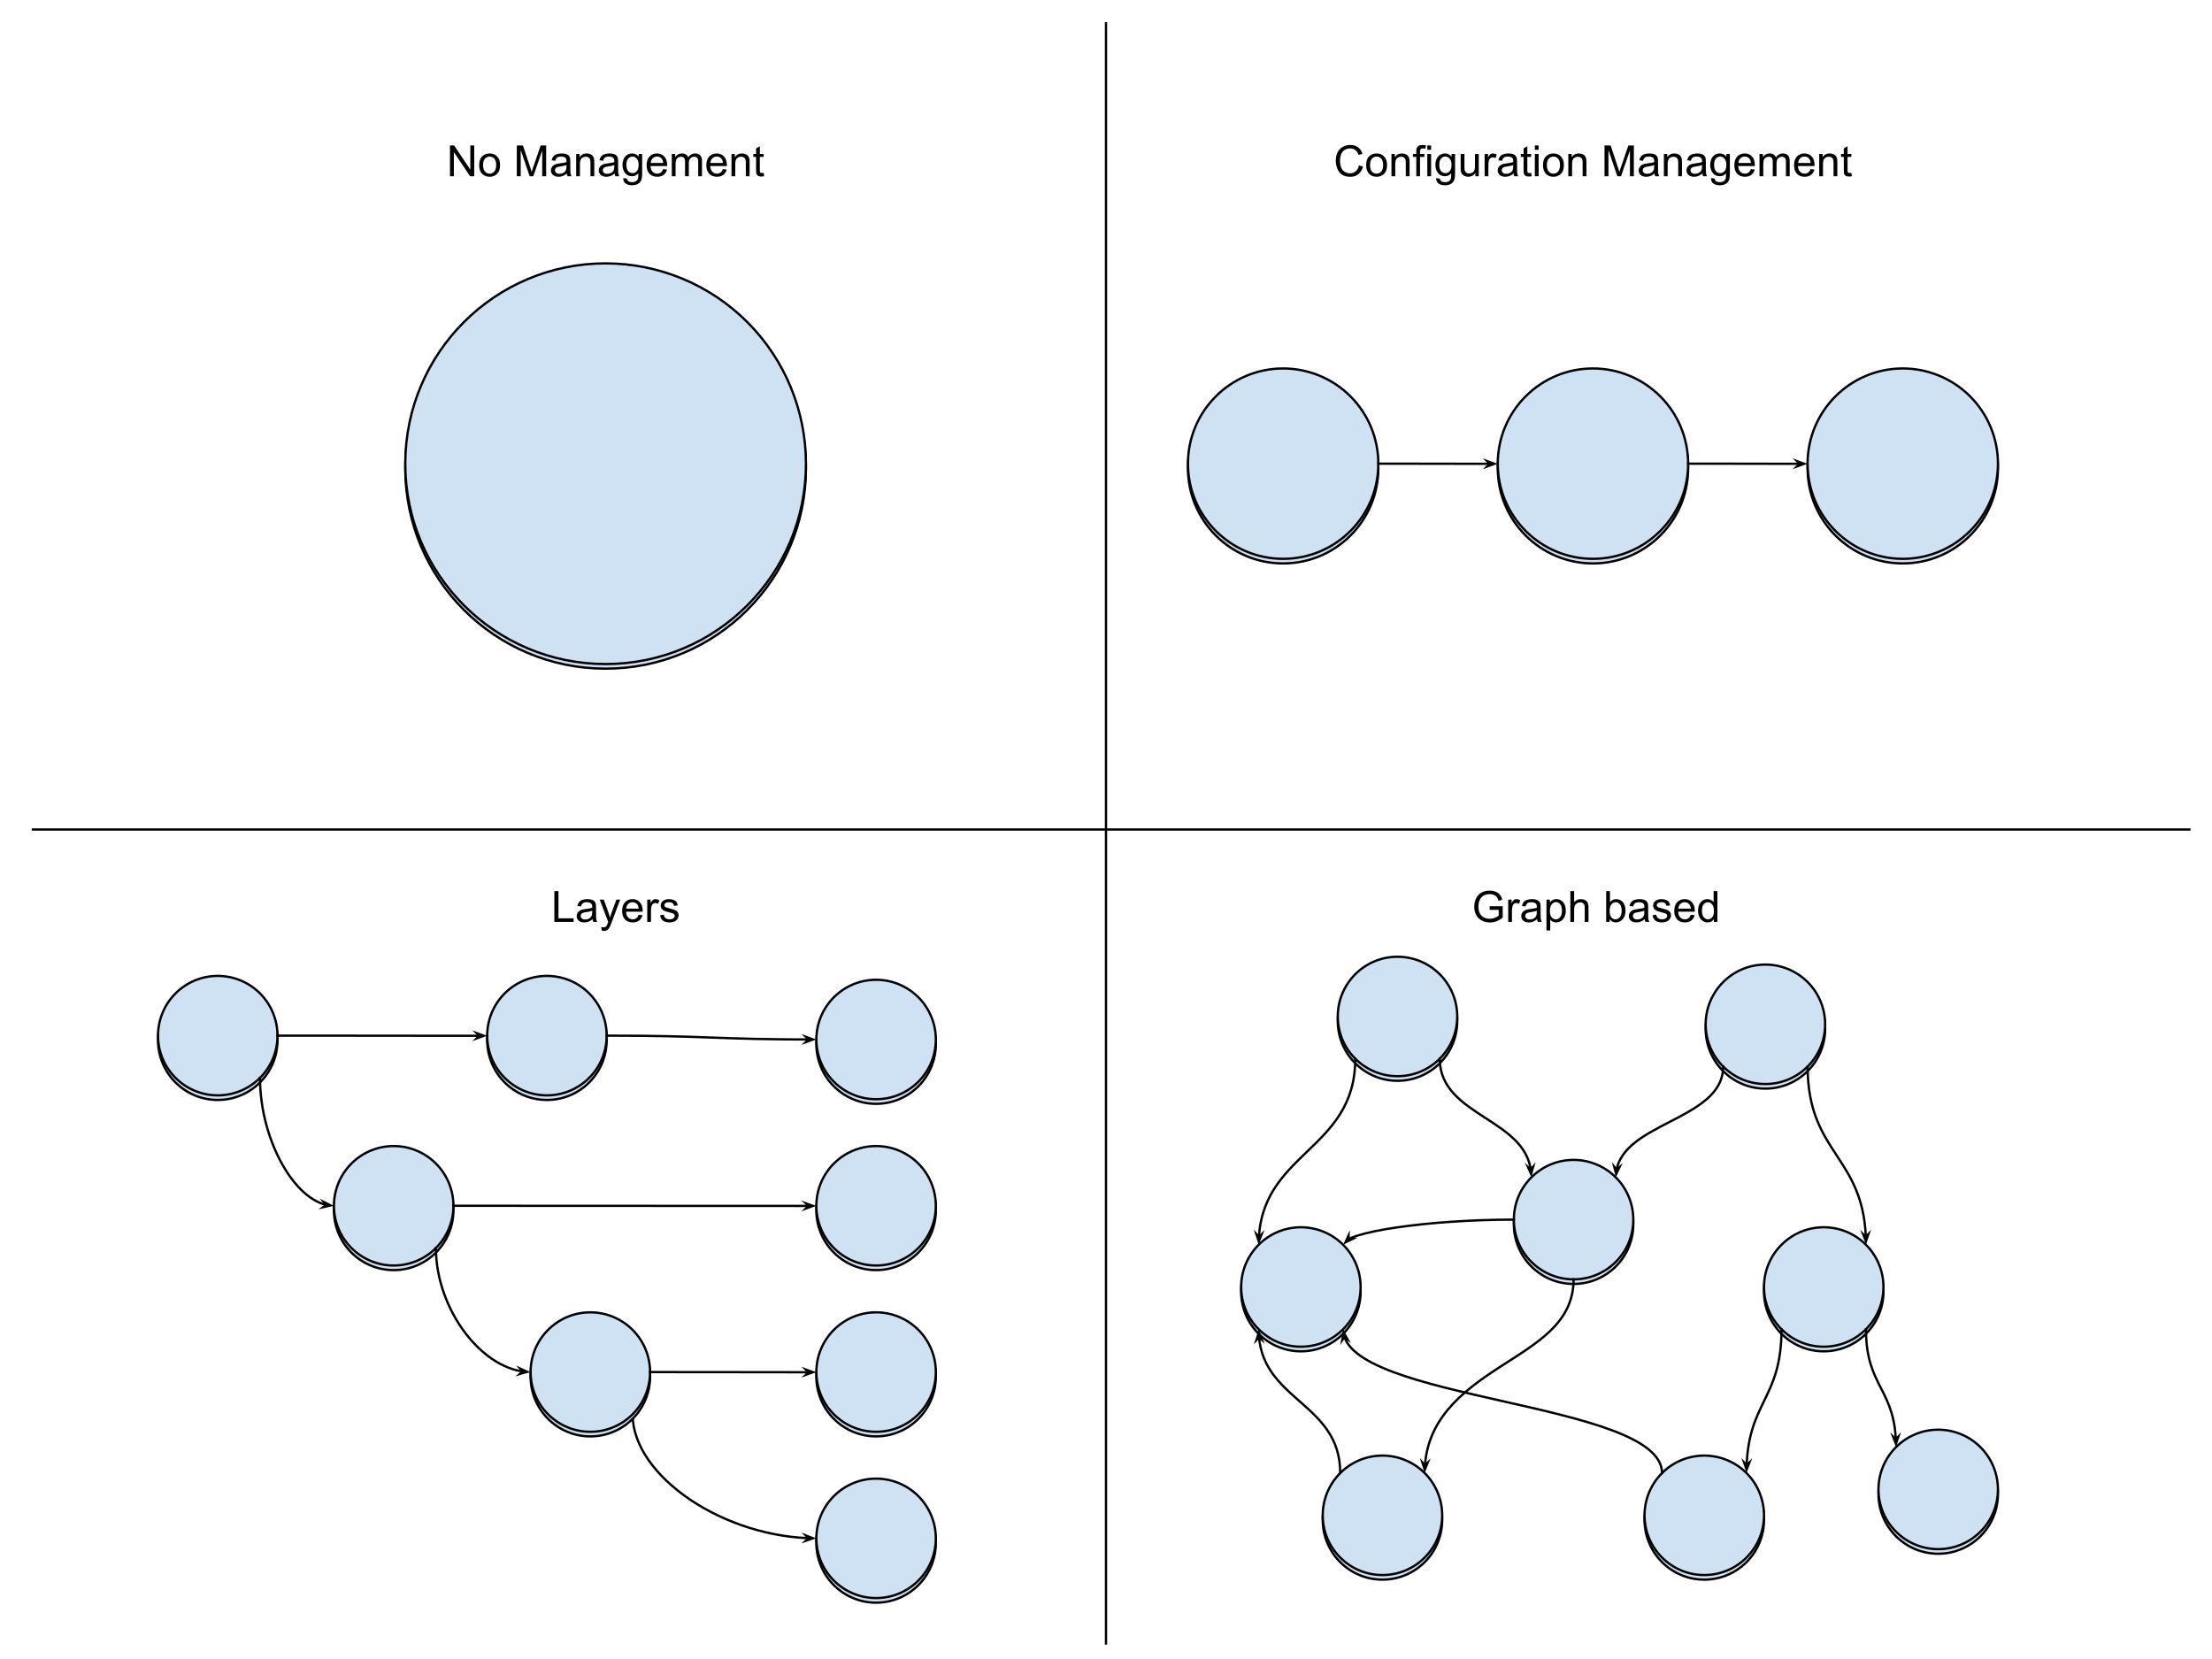 <svg version="1.1" viewBox="0.0 0.0 960.0 720.0" fill="none" stroke="none" stroke-linecap="square" stroke-miterlimit="10" xmlns:xlink="http://www.w3.org/1999/xlink" xmlns="http://www.w3.org/2000/svg"><clipPath id="p.0"><path d="m0 0l960.0 0l0 720.0l-960.0 0l0 -720.0z" clip-rule="nonzero"/></clipPath><g clip-path="url(#p.0)"><path fill="#000000" fill-opacity="0.0" d="m0 0l960.0 0l0 720.0l-960.0 0z" fill-rule="evenodd"/><g filter="url(#shadowFilter-p.1)"><use xlink:href="#p.1" transform="matrix(1.0 0.0 0.0 1.0 0.0 2.0)"/></g><defs><filter id="shadowFilter-p.1" filterUnits="userSpaceOnUse"><feGaussianBlur in="SourceAlpha" stdDeviation="2.0" result="blur"/><feComponentTransfer in="blur" color-interpolation-filters="sRGB"><feFuncR type="linear" slope="0" intercept="0.0"/><feFuncG type="linear" slope="0" intercept="0.0"/><feFuncB type="linear" slope="0" intercept="0.0"/><feFuncA type="linear" slope="0.5" intercept="0"/></feComponentTransfer></filter></defs><g id="p.1"><path fill="#cfe2f3" d="m175.887 201.252l0 0c0 -48.018 38.927 -86.945 86.945 -86.945l0 0c23.059 0 45.174 9.16 61.479 25.466c16.305 16.305 25.466 38.42 25.466 61.479l0 0c0 48.018 -38.927 86.945 -86.945 86.945l0 0c-48.018 0 -86.945 -38.927 -86.945 -86.945z" fill-rule="evenodd"/><path stroke="#000000" stroke-width="1.0" stroke-linejoin="round" stroke-linecap="butt" d="m175.887 201.252l0 0c0 -48.018 38.927 -86.945 86.945 -86.945l0 0c23.059 0 45.174 9.16 61.479 25.466c16.305 16.305 25.466 38.42 25.466 61.479l0 0c0 48.018 -38.927 86.945 -86.945 86.945l0 0c-48.018 0 -86.945 -38.927 -86.945 -86.945z" fill-rule="evenodd"/></g><g filter="url(#shadowFilter-p.2)"><use xlink:href="#p.2" transform="matrix(1.0 0.0 0.0 1.0 0.0 2.0)"/></g><defs><filter id="shadowFilter-p.2" filterUnits="userSpaceOnUse"><feGaussianBlur in="SourceAlpha" stdDeviation="2.0" result="blur"/><feComponentTransfer in="blur" color-interpolation-filters="sRGB"><feFuncR type="linear" slope="0" intercept="0.0"/><feFuncG type="linear" slope="0" intercept="0.0"/><feFuncB type="linear" slope="0" intercept="0.0"/><feFuncA type="linear" slope="0.5" intercept="0"/></feComponentTransfer></filter></defs><g id="p.2"><path fill="#cfe2f3" d="m515.572 201.22l0 0c0 -22.813 18.494 -41.307 41.307 -41.307l0 0c10.955 0 21.462 4.352 29.208 12.099c7.747 7.747 12.099 18.253 12.099 29.209l0 0c0 22.813 -18.494 41.307 -41.307 41.307l0 0c-22.813 0 -41.307 -18.494 -41.307 -41.307z" fill-rule="evenodd"/><path stroke="#000000" stroke-width="1.0" stroke-linejoin="round" stroke-linecap="butt" d="m515.572 201.22l0 0c0 -22.813 18.494 -41.307 41.307 -41.307l0 0c10.955 0 21.462 4.352 29.208 12.099c7.747 7.747 12.099 18.253 12.099 29.209l0 0c0 22.813 -18.494 41.307 -41.307 41.307l0 0c-22.813 0 -41.307 -18.494 -41.307 -41.307z" fill-rule="evenodd"/></g><g filter="url(#shadowFilter-p.3)"><use xlink:href="#p.3" transform="matrix(1.0 0.0 0.0 1.0 0.0 2.0)"/></g><defs><filter id="shadowFilter-p.3" filterUnits="userSpaceOnUse"><feGaussianBlur in="SourceAlpha" stdDeviation="2.0" result="blur"/><feComponentTransfer in="blur" color-interpolation-filters="sRGB"><feFuncR type="linear" slope="0" intercept="0.0"/><feFuncG type="linear" slope="0" intercept="0.0"/><feFuncB type="linear" slope="0" intercept="0.0"/><feFuncA type="linear" slope="0.5" intercept="0"/></feComponentTransfer></filter></defs><g id="p.3"><path fill="#cfe2f3" d="m650.029 201.218l0 0c0 -22.813 18.494 -41.307 41.307 -41.307l0 0c10.955 0 21.462 4.352 29.209 12.099c7.747 7.747 12.099 18.253 12.099 29.209l0 0c0 22.813 -18.494 41.307 -41.307 41.307l0 0c-22.813 0 -41.307 -18.494 -41.307 -41.307z" fill-rule="evenodd"/><path stroke="#000000" stroke-width="1.0" stroke-linejoin="round" stroke-linecap="butt" d="m650.029 201.218l0 0c0 -22.813 18.494 -41.307 41.307 -41.307l0 0c10.955 0 21.462 4.352 29.209 12.099c7.747 7.747 12.099 18.253 12.099 29.209l0 0c0 22.813 -18.494 41.307 -41.307 41.307l0 0c-22.813 0 -41.307 -18.494 -41.307 -41.307z" fill-rule="evenodd"/></g><g filter="url(#shadowFilter-p.4)"><use xlink:href="#p.4" transform="matrix(1.0 0.0 0.0 1.0 0.0 2.0)"/></g><defs><filter id="shadowFilter-p.4" filterUnits="userSpaceOnUse"><feGaussianBlur in="SourceAlpha" stdDeviation="2.0" result="blur"/><feComponentTransfer in="blur" color-interpolation-filters="sRGB"><feFuncR type="linear" slope="0" intercept="0.0"/><feFuncG type="linear" slope="0" intercept="0.0"/><feFuncB type="linear" slope="0" intercept="0.0"/><feFuncA type="linear" slope="0.5" intercept="0"/></feComponentTransfer></filter></defs><g id="p.4"><path fill="#cfe2f3" d="m784.488 201.218l0 0c0 -22.813 18.494 -41.307 41.307 -41.307l0 0c10.955 0 21.462 4.352 29.208 12.099c7.747 7.747 12.099 18.253 12.099 29.209l0 0c0 22.813 -18.494 41.307 -41.307 41.307l0 0c-22.813 0 -41.307 -18.494 -41.307 -41.307z" fill-rule="evenodd"/><path stroke="#000000" stroke-width="1.0" stroke-linejoin="round" stroke-linecap="butt" d="m784.488 201.218l0 0c0 -22.813 18.494 -41.307 41.307 -41.307l0 0c10.955 0 21.462 4.352 29.208 12.099c7.747 7.747 12.099 18.253 12.099 29.209l0 0c0 22.813 -18.494 41.307 -41.307 41.307l0 0c-22.813 0 -41.307 -18.494 -41.307 -41.307z" fill-rule="evenodd"/></g><path fill="#000000" fill-opacity="0.0" d="m598.186 201.22c12.961 0 19.441 0.016 25.921 0.031c6.48 0.016 12.961 0.031 25.921 0.031" fill-rule="evenodd"/><path stroke="#000000" stroke-width="1.0" stroke-linejoin="round" stroke-linecap="butt" d="m598.186 201.22c12.961 0 19.441 0.016 25.921 0.031c3.24 0.008 6.48 0.016 10.531 0.022c2.025 0.003 4.253 0.005 6.784 0.007l5.18 0.002" fill-rule="evenodd"/><path fill="#000000" stroke="#000000" stroke-width="1.0" stroke-linecap="butt" d="m646.602 201.282l-1.125 1.124l3.09 -1.124l-3.089 -1.126z" fill-rule="evenodd"/><path fill="#000000" fill-opacity="0.0" d="m732.643 201.218c12.961 0 19.443 0.016 25.923 0.031c6.48 0.016 12.96 0.031 25.92 0.031" fill-rule="evenodd"/><path stroke="#000000" stroke-width="1.0" stroke-linejoin="round" stroke-linecap="butt" d="m732.643 201.218c12.961 0 19.443 0.016 25.923 0.031c3.24 0.008 6.48 0.016 10.53 0.022c2.025 0.003 4.252 0.005 6.784 0.007l5.179 0.002" fill-rule="evenodd"/><path fill="#000000" stroke="#000000" stroke-width="1.0" stroke-linecap="butt" d="m781.058 201.28l-1.125 1.124l3.09 -1.124l-3.089 -1.126z" fill-rule="evenodd"/><path fill="#000000" fill-opacity="0.0" d="m480.0 10.081l0 703.181" fill-rule="evenodd"/><path stroke="#000000" stroke-width="1.0" stroke-linejoin="round" stroke-linecap="butt" d="m480.0 10.081l0 703.181" fill-rule="evenodd"/><path fill="#000000" fill-opacity="0.0" d="m14.283 360.0l935.905 0" fill-rule="evenodd"/><path stroke="#000000" stroke-width="1.0" stroke-linejoin="round" stroke-linecap="butt" d="m14.283 360.0l935.905 0" fill-rule="evenodd"/><path fill="#000000" fill-opacity="0.0" d="m161.178 49.57l203.307 0l0 42.016l-203.307 0z" fill-rule="evenodd"/><path fill="#000000" d="m195.29 76.49l0 -13.359l1.812 0l7.016 10.484l0 -10.484l1.688 0l0 13.359l-1.812 0l-7.016 -10.5l0 10.5l-1.688 0zm12.676 -4.844q0 -2.688 1.484 -3.969q1.25 -1.078 3.047 -1.078q2.0 0 3.266 1.312q1.266 1.297 1.266 3.609q0 1.859 -0.562 2.938q-0.562 1.062 -1.641 1.656q-1.062 0.594 -2.328 0.594q-2.031 0 -3.281 -1.297q-1.25 -1.312 -1.25 -3.766zm1.688 0q0 1.859 0.797 2.797q0.812 0.922 2.047 0.922q1.219 0 2.031 -0.922q0.812 -0.938 0.812 -2.844q0 -1.797 -0.812 -2.719q-0.812 -0.922 -2.031 -0.922q-1.234 0 -2.047 0.922q-0.797 0.906 -0.797 2.766zm14.637 4.844l0 -13.359l2.656 0l3.156 9.453q0.438 1.328 0.641 1.984q0.234 -0.734 0.703 -2.141l3.203 -9.297l2.375 0l0 13.359l-1.703 0l0 -11.172l-3.875 11.172l-1.594 0l-3.859 -11.375l0 11.375l-1.703 0zm21.697 -1.188q-0.922 0.766 -1.766 1.094q-0.828 0.312 -1.797 0.312q-1.594 0 -2.453 -0.781q-0.859 -0.781 -0.859 -1.984q0 -0.719 0.328 -1.297q0.328 -0.594 0.844 -0.938q0.531 -0.359 1.188 -0.547q0.469 -0.125 1.453 -0.25q1.984 -0.234 2.922 -0.562q0.016 -0.344 0.016 -0.422q0 -1.0 -0.469 -1.422q-0.625 -0.547 -1.875 -0.547q-1.156 0 -1.703 0.406q-0.547 0.406 -0.812 1.422l-1.609 -0.219q0.219 -1.016 0.719 -1.641q0.5 -0.641 1.453 -0.984q0.953 -0.344 2.188 -0.344q1.25 0 2.016 0.297q0.781 0.281 1.141 0.734q0.375 0.438 0.516 1.109q0.078 0.422 0.078 1.516l0 2.188q0 2.281 0.109 2.891q0.109 0.594 0.406 1.156l-1.703 0q-0.266 -0.516 -0.328 -1.188zm-0.141 -3.672q-0.891 0.375 -2.672 0.625q-1.016 0.141 -1.438 0.328q-0.422 0.188 -0.656 0.531q-0.219 0.344 -0.219 0.781q0 0.656 0.5 1.094q0.5 0.438 1.453 0.438q0.938 0 1.672 -0.406q0.75 -0.422 1.094 -1.141q0.266 -0.562 0.266 -1.641l0 -0.609zm4.204 4.859l0 -9.672l1.469 0l0 1.375q1.062 -1.594 3.078 -1.594q0.875 0 1.609 0.312q0.734 0.312 1.094 0.828q0.375 0.5 0.516 1.203q0.094 0.453 0.094 1.594l0 5.953l-1.641 0l0 -5.891q0 -1.0 -0.203 -1.484q-0.187 -0.5 -0.672 -0.797q-0.484 -0.297 -1.141 -0.297q-1.047 0 -1.812 0.672q-0.75 0.656 -0.75 2.516l0 5.281l-1.641 0zm16.688 -1.188q-0.922 0.766 -1.766 1.094q-0.828 0.312 -1.797 0.312q-1.594 0 -2.453 -0.781q-0.859 -0.781 -0.859 -1.984q0 -0.719 0.328 -1.297q0.328 -0.594 0.844 -0.938q0.531 -0.359 1.188 -0.547q0.469 -0.125 1.453 -0.25q1.984 -0.234 2.922 -0.562q0.016 -0.344 0.016 -0.422q0 -1.0 -0.469 -1.422q-0.625 -0.547 -1.875 -0.547q-1.156 0 -1.703 0.406q-0.547 0.406 -0.812 1.422l-1.609 -0.219q0.219 -1.016 0.719 -1.641q0.5 -0.641 1.453 -0.984q0.953 -0.344 2.188 -0.344q1.25 0 2.016 0.297q0.781 0.281 1.141 0.734q0.375 0.438 0.516 1.109q0.078 0.422 0.078 1.516l0 2.188q0 2.281 0.109 2.891q0.109 0.594 0.406 1.156l-1.703 0q-0.266 -0.516 -0.328 -1.188zm-0.141 -3.672q-0.891 0.375 -2.672 0.625q-1.016 0.141 -1.438 0.328q-0.422 0.188 -0.656 0.531q-0.219 0.344 -0.219 0.781q0 0.656 0.5 1.094q0.5 0.438 1.453 0.438q0.938 0 1.672 -0.406q0.75 -0.422 1.094 -1.141q0.266 -0.562 0.266 -1.641l0 -0.609zm3.891 5.656l1.594 0.234q0.109 0.75 0.562 1.078q0.609 0.453 1.672 0.453q1.141 0 1.75 -0.453q0.625 -0.453 0.844 -1.266q0.125 -0.5 0.109 -2.109q-1.062 1.266 -2.672 1.266q-2.0 0 -3.094 -1.438q-1.094 -1.438 -1.094 -3.453q0 -1.391 0.5 -2.562q0.516 -1.172 1.453 -1.797q0.953 -0.641 2.25 -0.641q1.703 0 2.812 1.375l0 -1.156l1.516 0l0 8.359q0 2.266 -0.469 3.203q-0.453 0.938 -1.453 1.484q-0.984 0.547 -2.453 0.547q-1.719 0 -2.797 -0.781q-1.062 -0.766 -1.031 -2.344zm1.359 -5.812q0 1.906 0.75 2.781q0.766 0.875 1.906 0.875q1.125 0 1.891 -0.859q0.766 -0.875 0.766 -2.734q0 -1.781 -0.797 -2.672q-0.781 -0.906 -1.891 -0.906q-1.094 0 -1.859 0.891q-0.766 0.875 -0.766 2.625zm15.954 1.906l1.688 0.203q-0.406 1.484 -1.484 2.312q-1.078 0.812 -2.766 0.812q-2.125 0 -3.375 -1.297q-1.234 -1.312 -1.234 -3.672q0 -2.453 1.25 -3.797q1.266 -1.344 3.266 -1.344q1.938 0 3.156 1.328q1.234 1.312 1.234 3.703q0 0.156 0 0.438l-7.219 0q0.094 1.594 0.906 2.453q0.812 0.844 2.016 0.844q0.906 0 1.547 -0.469q0.641 -0.484 1.016 -1.516zm-5.391 -2.656l5.406 0q-0.109 -1.219 -0.625 -1.828q-0.781 -0.953 -2.031 -0.953q-1.125 0 -1.906 0.766q-0.766 0.75 -0.844 2.016zm9.141 5.766l0 -9.672l1.469 0l0 1.359q0.453 -0.719 1.203 -1.141q0.766 -0.438 1.719 -0.438q1.078 0 1.766 0.453q0.688 0.438 0.969 1.234q1.156 -1.688 2.984 -1.688q1.453 0 2.219 0.797q0.781 0.797 0.781 2.453l0 6.641l-1.641 0l0 -6.094q0 -0.984 -0.156 -1.406q-0.156 -0.438 -0.578 -0.703q-0.422 -0.266 -0.984 -0.266q-1.016 0 -1.688 0.688q-0.672 0.672 -0.672 2.156l0 5.625l-1.641 0l0 -6.281q0 -1.094 -0.406 -1.641q-0.406 -0.547 -1.312 -0.547q-0.688 0 -1.281 0.359q-0.594 0.359 -0.859 1.062q-0.25 0.703 -0.25 2.031l0 5.016l-1.641 0zm22.166 -3.109l1.688 0.203q-0.406 1.484 -1.484 2.312q-1.078 0.812 -2.766 0.812q-2.125 0 -3.375 -1.297q-1.234 -1.312 -1.234 -3.672q0 -2.453 1.25 -3.797q1.266 -1.344 3.266 -1.344q1.938 0 3.156 1.328q1.234 1.312 1.234 3.703q0 0.156 0 0.438l-7.219 0q0.094 1.594 0.906 2.453q0.812 0.844 2.016 0.844q0.906 0 1.547 -0.469q0.641 -0.484 1.016 -1.516zm-5.391 -2.656l5.406 0q-0.109 -1.219 -0.625 -1.828q-0.781 -0.953 -2.031 -0.953q-1.125 0 -1.906 0.766q-0.766 0.75 -0.844 2.016zm9.141 5.766l0 -9.672l1.469 0l0 1.375q1.062 -1.594 3.078 -1.594q0.875 0 1.609 0.312q0.734 0.312 1.094 0.828q0.375 0.5 0.516 1.203q0.094 0.453 0.094 1.594l0 5.953l-1.641 0l0 -5.891q0 -1.0 -0.203 -1.484q-0.188 -0.5 -0.672 -0.797q-0.484 -0.297 -1.141 -0.297q-1.047 0 -1.812 0.672q-0.75 0.656 -0.75 2.516l0 5.281l-1.641 0zm13.954 -1.469l0.234 1.453q-0.688 0.141 -1.234 0.141q-0.891 0 -1.391 -0.281q-0.484 -0.281 -0.688 -0.734q-0.203 -0.469 -0.203 -1.938l0 -5.578l-1.203 0l0 -1.266l1.203 0l0 -2.391l1.625 -0.984l0 3.375l1.656 0l0 1.266l-1.656 0l0 5.672q0 0.688 0.078 0.891q0.094 0.203 0.281 0.328q0.203 0.109 0.578 0.109q0.266 0 0.719 -0.062z" fill-rule="nonzero"/><path fill="#000000" fill-opacity="0.0" d="m515.57 49.57l351.528 0l0 42.016l-351.528 0z" fill-rule="evenodd"/><path fill="#000000" d="m589.777 71.802l1.766 0.453q-0.562 2.172 -2.0 3.328q-1.438 1.141 -3.531 1.141q-2.156 0 -3.516 -0.875q-1.344 -0.891 -2.062 -2.547q-0.703 -1.672 -0.703 -3.594q0 -2.078 0.797 -3.625q0.797 -1.562 2.266 -2.359q1.484 -0.812 3.25 -0.812q2.0 0 3.359 1.016q1.375 1.016 1.906 2.875l-1.734 0.406q-0.469 -1.453 -1.359 -2.109q-0.875 -0.672 -2.203 -0.672q-1.547 0 -2.578 0.734q-1.031 0.734 -1.453 1.984q-0.422 1.234 -0.422 2.562q0 1.703 0.5 2.969q0.5 1.266 1.547 1.906q1.047 0.625 2.266 0.625q1.484 0 2.516 -0.859q1.031 -0.859 1.391 -2.547zm3.129 -0.156q0 -2.688 1.484 -3.969q1.25 -1.078 3.047 -1.078q2.0 0 3.266 1.312q1.266 1.297 1.266 3.609q0 1.859 -0.562 2.938q-0.562 1.062 -1.641 1.656q-1.062 0.594 -2.328 0.594q-2.031 0 -3.281 -1.297q-1.25 -1.312 -1.25 -3.766zm1.688 0q0 1.859 0.797 2.797q0.812 0.922 2.047 0.922q1.219 0 2.031 -0.922q0.812 -0.938 0.812 -2.844q0 -1.797 -0.812 -2.719q-0.812 -0.922 -2.031 -0.922q-1.234 0 -2.047 0.922q-0.797 0.906 -0.797 2.766zm9.298 4.844l0 -9.672l1.469 0l0 1.375q1.062 -1.594 3.078 -1.594q0.875 0 1.609 0.312q0.734 0.312 1.094 0.828q0.375 0.5 0.516 1.203q0.094 0.453 0.094 1.594l0 5.953l-1.641 0l0 -5.891q0 -1.0 -0.203 -1.484q-0.188 -0.5 -0.672 -0.797q-0.484 -0.297 -1.141 -0.297q-1.047 0 -1.812 0.672q-0.75 0.656 -0.75 2.516l0 5.281l-1.641 0zm10.766 0l0 -8.406l-1.453 0l0 -1.266l1.453 0l0 -1.031q0 -0.969 0.172 -1.453q0.234 -0.641 0.828 -1.031q0.594 -0.391 1.672 -0.391q0.688 0 1.531 0.156l-0.25 1.438q-0.5 -0.094 -0.953 -0.094q-0.75 0 -1.062 0.328q-0.312 0.312 -0.312 1.188l0 0.891l1.891 0l0 1.266l-1.891 0l0 8.406l-1.625 0zm4.793 -11.469l0 -1.891l1.641 0l0 1.891l-1.641 0zm0 11.469l0 -9.672l1.641 0l0 9.672l-1.641 0zm3.832 0.797l1.594 0.234q0.109 0.75 0.562 1.078q0.609 0.453 1.672 0.453q1.141 0 1.75 -0.453q0.625 -0.453 0.844 -1.266q0.125 -0.5 0.109 -2.109q-1.062 1.266 -2.672 1.266q-2.0 0 -3.094 -1.438q-1.094 -1.438 -1.094 -3.453q0 -1.391 0.5 -2.562q0.516 -1.172 1.453 -1.797q0.953 -0.641 2.25 -0.641q1.703 0 2.812 1.375l0 -1.156l1.516 0l0 8.359q0 2.266 -0.469 3.203q-0.453 0.938 -1.453 1.484q-0.984 0.547 -2.453 0.547q-1.719 0 -2.797 -0.781q-1.062 -0.766 -1.031 -2.344zm1.359 -5.812q0 1.906 0.75 2.781q0.766 0.875 1.906 0.875q1.125 0 1.891 -0.859q0.766 -0.875 0.766 -2.734q0 -1.781 -0.797 -2.672q-0.781 -0.906 -1.891 -0.906q-1.094 0 -1.859 0.891q-0.766 0.875 -0.766 2.625zm15.657 5.016l0 -1.422q-1.125 1.641 -3.062 1.641q-0.859 0 -1.609 -0.328q-0.734 -0.328 -1.094 -0.828q-0.359 -0.5 -0.5 -1.219q-0.109 -0.469 -0.109 -1.531l0 -5.984l1.641 0l0 5.359q0 1.281 0.109 1.734q0.156 0.641 0.656 1.016q0.5 0.375 1.234 0.375q0.734 0 1.375 -0.375q0.656 -0.391 0.922 -1.031q0.266 -0.656 0.266 -1.891l0 -5.188l1.641 0l0 9.672l-1.469 0zm4.032 0l0 -9.672l1.469 0l0 1.469q0.562 -1.031 1.031 -1.359q0.484 -0.328 1.062 -0.328q0.828 0 1.688 0.531l-0.562 1.516q-0.609 -0.359 -1.203 -0.359q-0.547 0 -0.969 0.328q-0.422 0.328 -0.609 0.891q-0.281 0.875 -0.281 1.922l0 5.062l-1.625 0zm12.541 -1.188q-0.922 0.766 -1.766 1.094q-0.828 0.312 -1.797 0.312q-1.594 0 -2.453 -0.781q-0.859 -0.781 -0.859 -1.984q0 -0.719 0.328 -1.297q0.328 -0.594 0.844 -0.938q0.531 -0.359 1.188 -0.547q0.469 -0.125 1.453 -0.25q1.984 -0.234 2.922 -0.562q0.016 -0.344 0.016 -0.422q0 -1.0 -0.469 -1.422q-0.625 -0.547 -1.875 -0.547q-1.156 0 -1.703 0.406q-0.547 0.406 -0.812 1.422l-1.609 -0.219q0.219 -1.016 0.719 -1.641q0.5 -0.641 1.453 -0.984q0.953 -0.344 2.188 -0.344q1.25 0 2.016 0.297q0.781 0.281 1.141 0.734q0.375 0.438 0.516 1.109q0.078 0.422 0.078 1.516l0 2.188q0 2.281 0.109 2.891q0.109 0.594 0.406 1.156l-1.703 0q-0.266 -0.516 -0.328 -1.188zm-0.141 -3.672q-0.891 0.375 -2.672 0.625q-1.016 0.141 -1.438 0.328q-0.422 0.188 -0.656 0.531q-0.219 0.344 -0.219 0.781q0 0.656 0.5 1.094q0.5 0.438 1.453 0.438q0.938 0 1.672 -0.406q0.75 -0.422 1.094 -1.141q0.266 -0.562 0.266 -1.641l0 -0.609zm7.782 3.391l0.234 1.453q-0.688 0.141 -1.234 0.141q-0.891 0 -1.391 -0.281q-0.484 -0.281 -0.688 -0.734q-0.203 -0.469 -0.203 -1.938l0 -5.578l-1.203 0l0 -1.266l1.203 0l0 -2.391l1.625 -0.984l0 3.375l1.656 0l0 1.266l-1.656 0l0 5.672q0 0.688 0.078 0.891q0.094 0.203 0.281 0.328q0.203 0.109 0.578 0.109q0.266 0 0.719 -0.062zm1.605 -10.0l0 -1.891l1.641 0l0 1.891l-1.641 0zm0 11.469l0 -9.672l1.641 0l0 9.672l-1.641 0zm3.535 -4.844q0 -2.688 1.484 -3.969q1.25 -1.078 3.047 -1.078q2.0 0 3.266 1.312q1.266 1.297 1.266 3.609q0 1.859 -0.562 2.938q-0.562 1.062 -1.641 1.656q-1.062 0.594 -2.328 0.594q-2.031 0 -3.281 -1.297q-1.25 -1.312 -1.25 -3.766zm1.688 0q0 1.859 0.797 2.797q0.812 0.922 2.047 0.922q1.219 0 2.031 -0.922q0.812 -0.938 0.812 -2.844q0 -1.797 -0.812 -2.719q-0.812 -0.922 -2.031 -0.922q-1.234 0 -2.047 0.922q-0.797 0.906 -0.797 2.766zm9.298 4.844l0 -9.672l1.469 0l0 1.375q1.062 -1.594 3.078 -1.594q0.875 0 1.609 0.312q0.734 0.312 1.094 0.828q0.375 0.5 0.516 1.203q0.094 0.453 0.094 1.594l0 5.953l-1.641 0l0 -5.891q0 -1.0 -0.203 -1.484q-0.188 -0.5 -0.672 -0.797q-0.484 -0.297 -1.141 -0.297q-1.047 0 -1.812 0.672q-0.75 0.656 -0.75 2.516l0 5.281l-1.641 0zm15.715 0l0 -13.359l2.656 0l3.156 9.453q0.438 1.328 0.641 1.984q0.234 -0.734 0.703 -2.141l3.203 -9.297l2.375 0l0 13.359l-1.703 0l0 -11.172l-3.875 11.172l-1.594 0l-3.859 -11.375l0 11.375l-1.703 0zm21.697 -1.188q-0.922 0.766 -1.766 1.094q-0.828 0.312 -1.797 0.312q-1.594 0 -2.453 -0.781q-0.859 -0.781 -0.859 -1.984q0 -0.719 0.328 -1.297q0.328 -0.594 0.844 -0.938q0.531 -0.359 1.188 -0.547q0.469 -0.125 1.453 -0.25q1.984 -0.234 2.922 -0.562q0.016 -0.344 0.016 -0.422q0 -1.0 -0.469 -1.422q-0.625 -0.547 -1.875 -0.547q-1.156 0 -1.703 0.406q-0.547 0.406 -0.812 1.422l-1.609 -0.219q0.219 -1.016 0.719 -1.641q0.5 -0.641 1.453 -0.984q0.953 -0.344 2.188 -0.344q1.25 0 2.016 0.297q0.781 0.281 1.141 0.734q0.375 0.438 0.516 1.109q0.078 0.422 0.078 1.516l0 2.188q0 2.281 0.109 2.891q0.109 0.594 0.406 1.156l-1.703 0q-0.266 -0.516 -0.328 -1.188zm-0.141 -3.672q-0.891 0.375 -2.672 0.625q-1.016 0.141 -1.438 0.328q-0.422 0.188 -0.656 0.531q-0.219 0.344 -0.219 0.781q0 0.656 0.5 1.094q0.5 0.438 1.453 0.438q0.938 0 1.672 -0.406q0.75 -0.422 1.094 -1.141q0.266 -0.562 0.266 -1.641l0 -0.609zm4.204 4.859l0 -9.672l1.469 0l0 1.375q1.062 -1.594 3.078 -1.594q0.875 0 1.609 0.312q0.734 0.312 1.094 0.828q0.375 0.5 0.516 1.203q0.094 0.453 0.094 1.594l0 5.953l-1.641 0l0 -5.891q0 -1.0 -0.203 -1.484q-0.188 -0.5 -0.672 -0.797q-0.484 -0.297 -1.141 -0.297q-1.047 0 -1.812 0.672q-0.75 0.656 -0.75 2.516l0 5.281l-1.641 0zm16.688 -1.188q-0.922 0.766 -1.766 1.094q-0.828 0.312 -1.797 0.312q-1.594 0 -2.453 -0.781q-0.859 -0.781 -0.859 -1.984q0 -0.719 0.328 -1.297q0.328 -0.594 0.844 -0.938q0.531 -0.359 1.188 -0.547q0.469 -0.125 1.453 -0.25q1.984 -0.234 2.922 -0.562q0.016 -0.344 0.016 -0.422q0 -1.0 -0.469 -1.422q-0.625 -0.547 -1.875 -0.547q-1.156 0 -1.703 0.406q-0.547 0.406 -0.812 1.422l-1.609 -0.219q0.219 -1.016 0.719 -1.641q0.5 -0.641 1.453 -0.984q0.953 -0.344 2.188 -0.344q1.25 0 2.016 0.297q0.781 0.281 1.141 0.734q0.375 0.438 0.516 1.109q0.078 0.422 0.078 1.516l0 2.188q0 2.281 0.109 2.891q0.109 0.594 0.406 1.156l-1.703 0q-0.266 -0.516 -0.328 -1.188zm-0.141 -3.672q-0.891 0.375 -2.672 0.625q-1.016 0.141 -1.438 0.328q-0.422 0.188 -0.656 0.531q-0.219 0.344 -0.219 0.781q0 0.656 0.5 1.094q0.5 0.438 1.453 0.438q0.938 0 1.672 -0.406q0.75 -0.422 1.094 -1.141q0.266 -0.562 0.266 -1.641l0 -0.609zm3.891 5.656l1.594 0.234q0.109 0.75 0.562 1.078q0.609 0.453 1.672 0.453q1.141 0 1.75 -0.453q0.625 -0.453 0.844 -1.266q0.125 -0.5 0.109 -2.109q-1.062 1.266 -2.672 1.266q-2.0 0 -3.094 -1.438q-1.094 -1.438 -1.094 -3.453q0 -1.391 0.5 -2.562q0.516 -1.172 1.453 -1.797q0.953 -0.641 2.25 -0.641q1.703 0 2.812 1.375l0 -1.156l1.516 0l0 8.359q0 2.266 -0.469 3.203q-0.453 0.938 -1.453 1.484q-0.984 0.547 -2.453 0.547q-1.719 0 -2.797 -0.781q-1.062 -0.766 -1.031 -2.344zm1.359 -5.812q0 1.906 0.75 2.781q0.766 0.875 1.906 0.875q1.125 0 1.891 -0.859q0.766 -0.875 0.766 -2.734q0 -1.781 -0.797 -2.672q-0.781 -0.906 -1.891 -0.906q-1.094 0 -1.859 0.891q-0.766 0.875 -0.766 2.625zm15.954 1.906l1.688 0.203q-0.406 1.484 -1.484 2.312q-1.078 0.812 -2.766 0.812q-2.125 0 -3.375 -1.297q-1.234 -1.312 -1.234 -3.672q0 -2.453 1.25 -3.797q1.266 -1.344 3.266 -1.344q1.938 0 3.156 1.328q1.234 1.312 1.234 3.703q0 0.156 0 0.438l-7.219 0q0.094 1.594 0.906 2.453q0.812 0.844 2.016 0.844q0.906 0 1.547 -0.469q0.641 -0.484 1.016 -1.516zm-5.391 -2.656l5.406 0q-0.109 -1.219 -0.625 -1.828q-0.781 -0.953 -2.031 -0.953q-1.125 0 -1.906 0.766q-0.766 0.75 -0.844 2.016zm9.141 5.766l0 -9.672l1.469 0l0 1.359q0.453 -0.719 1.203 -1.141q0.766 -0.438 1.719 -0.438q1.078 0 1.766 0.453q0.688 0.438 0.969 1.234q1.156 -1.688 2.984 -1.688q1.453 0 2.219 0.797q0.781 0.797 0.781 2.453l0 6.641l-1.641 0l0 -6.094q0 -0.984 -0.156 -1.406q-0.156 -0.438 -0.578 -0.703q-0.422 -0.266 -0.984 -0.266q-1.016 0 -1.688 0.688q-0.672 0.672 -0.672 2.156l0 5.625l-1.641 0l0 -6.281q0 -1.094 -0.406 -1.641q-0.406 -0.547 -1.312 -0.547q-0.688 0 -1.281 0.359q-0.594 0.359 -0.859 1.062q-0.25 0.703 -0.25 2.031l0 5.016l-1.641 0zm22.166 -3.109l1.688 0.203q-0.406 1.484 -1.484 2.312q-1.078 0.812 -2.766 0.812q-2.125 0 -3.375 -1.297q-1.234 -1.312 -1.234 -3.672q0 -2.453 1.25 -3.797q1.266 -1.344 3.266 -1.344q1.938 0 3.156 1.328q1.234 1.312 1.234 3.703q0 0.156 0 0.438l-7.219 0q0.094 1.594 0.906 2.453q0.812 0.844 2.016 0.844q0.906 0 1.547 -0.469q0.641 -0.484 1.016 -1.516zm-5.391 -2.656l5.406 0q-0.109 -1.219 -0.625 -1.828q-0.781 -0.953 -2.031 -0.953q-1.125 0 -1.906 0.766q-0.766 0.75 -0.844 2.016zm9.141 5.766l0 -9.672l1.469 0l0 1.375q1.062 -1.594 3.078 -1.594q0.875 0 1.609 0.312q0.734 0.312 1.094 0.828q0.375 0.5 0.516 1.203q0.094 0.453 0.094 1.594l0 5.953l-1.641 0l0 -5.891q0 -1.0 -0.203 -1.484q-0.188 -0.5 -0.672 -0.797q-0.484 -0.297 -1.141 -0.297q-1.047 0 -1.812 0.672q-0.75 0.656 -0.75 2.516l0 5.281l-1.641 0zm13.954 -1.469l0.234 1.453q-0.688 0.141 -1.234 0.141q-0.891 0 -1.391 -0.281q-0.484 -0.281 -0.688 -0.734q-0.203 -0.469 -0.203 -1.938l0 -5.578l-1.203 0l0 -1.266l1.203 0l0 -2.391l1.625 -0.984l0 3.375l1.656 0l0 1.266l-1.656 0l0 5.672q0 0.688 0.078 0.891q0.094 0.203 0.281 0.328q0.203 0.109 0.578 0.109q0.266 0 0.719 -0.062z" fill-rule="nonzero"/><g filter="url(#shadowFilter-p.5)"><use xlink:href="#p.5" transform="matrix(1.0 0.0 0.0 1.0 0.0 2.0)"/></g><defs><filter id="shadowFilter-p.5" filterUnits="userSpaceOnUse"><feGaussianBlur in="SourceAlpha" stdDeviation="2.0" result="blur"/><feComponentTransfer in="blur" color-interpolation-filters="sRGB"><feFuncR type="linear" slope="0" intercept="0.0"/><feFuncG type="linear" slope="0" intercept="0.0"/><feFuncB type="linear" slope="0" intercept="0.0"/><feFuncA type="linear" slope="0.5" intercept="0"/></feComponentTransfer></filter></defs><g id="p.5"><path fill="#cfe2f3" d="m68.587 449.461l0 0c0 -14.316 11.605 -25.921 25.921 -25.921l0 0c6.875 0 13.468 2.731 18.329 7.592c4.861 4.861 7.592 11.454 7.592 18.329l0 0c0 14.316 -11.605 25.921 -25.921 25.921l0 0c-14.316 0 -25.921 -11.605 -25.921 -25.921z" fill-rule="evenodd"/><path stroke="#000000" stroke-width="1.0" stroke-linejoin="round" stroke-linecap="butt" d="m68.587 449.461l0 0c0 -14.316 11.605 -25.921 25.921 -25.921l0 0c6.875 0 13.468 2.731 18.329 7.592c4.861 4.861 7.592 11.454 7.592 18.329l0 0c0 14.316 -11.605 25.921 -25.921 25.921l0 0c-14.316 0 -25.921 -11.605 -25.921 -25.921z" fill-rule="evenodd"/></g><g filter="url(#shadowFilter-p.6)"><use xlink:href="#p.6" transform="matrix(1.0 0.0 0.0 1.0 0.0 2.0)"/></g><defs><filter id="shadowFilter-p.6" filterUnits="userSpaceOnUse"><feGaussianBlur in="SourceAlpha" stdDeviation="2.0" result="blur"/><feComponentTransfer in="blur" color-interpolation-filters="sRGB"><feFuncR type="linear" slope="0" intercept="0.0"/><feFuncG type="linear" slope="0" intercept="0.0"/><feFuncB type="linear" slope="0" intercept="0.0"/><feFuncA type="linear" slope="0.5" intercept="0"/></feComponentTransfer></filter></defs><g id="p.6"><path fill="#cfe2f3" d="m211.446 449.461l0 0c0 -14.316 11.605 -25.921 25.921 -25.921l0 0c6.875 0 13.468 2.731 18.329 7.592c4.861 4.861 7.592 11.454 7.592 18.329l0 0c0 14.316 -11.605 25.921 -25.921 25.921l0 0c-14.316 0 -25.921 -11.605 -25.921 -25.921z" fill-rule="evenodd"/><path stroke="#000000" stroke-width="1.0" stroke-linejoin="round" stroke-linecap="butt" d="m211.446 449.461l0 0c0 -14.316 11.605 -25.921 25.921 -25.921l0 0c6.875 0 13.468 2.731 18.329 7.592c4.861 4.861 7.592 11.454 7.592 18.329l0 0c0 14.316 -11.605 25.921 -25.921 25.921l0 0c-14.316 0 -25.921 -11.605 -25.921 -25.921z" fill-rule="evenodd"/></g><g filter="url(#shadowFilter-p.7)"><use xlink:href="#p.7" transform="matrix(1.0 0.0 0.0 1.0 0.0 2.0)"/></g><defs><filter id="shadowFilter-p.7" filterUnits="userSpaceOnUse"><feGaussianBlur in="SourceAlpha" stdDeviation="2.0" result="blur"/><feComponentTransfer in="blur" color-interpolation-filters="sRGB"><feFuncR type="linear" slope="0" intercept="0.0"/><feFuncG type="linear" slope="0" intercept="0.0"/><feFuncB type="linear" slope="0" intercept="0.0"/><feFuncA type="linear" slope="0.5" intercept="0"/></feComponentTransfer></filter></defs><g id="p.7"><path fill="#cfe2f3" d="m354.304 451.138l0 0c0 -14.316 11.605 -25.921 25.921 -25.921l0 0c6.875 0 13.468 2.731 18.329 7.592c4.861 4.861 7.592 11.454 7.592 18.329l0 0c0 14.316 -11.605 25.921 -25.921 25.921l0 0c-14.316 0 -25.921 -11.605 -25.921 -25.921z" fill-rule="evenodd"/><path stroke="#000000" stroke-width="1.0" stroke-linejoin="round" stroke-linecap="butt" d="m354.304 451.138l0 0c0 -14.316 11.605 -25.921 25.921 -25.921l0 0c6.875 0 13.468 2.731 18.329 7.592c4.861 4.861 7.592 11.454 7.592 18.329l0 0c0 14.316 -11.605 25.921 -25.921 25.921l0 0c-14.316 0 -25.921 -11.605 -25.921 -25.921z" fill-rule="evenodd"/></g><path fill="#000000" fill-opacity="0.0" d="m120.43 449.461c22.754 0 34.13 0.016 45.508 0.031c11.378 0.016 22.758 0.031 45.515 0.031" fill-rule="evenodd"/><path stroke="#000000" stroke-width="1.0" stroke-linejoin="round" stroke-linecap="butt" d="m120.43 449.461c22.754 0 34.13 0.016 45.508 0.031c5.689 0.008 11.378 0.016 18.49 0.022c3.556 0.003 7.468 0.005 11.912 0.007l11.686 0.002" fill-rule="evenodd"/><path fill="#000000" stroke="#000000" stroke-width="1.0" stroke-linecap="butt" d="m208.027 449.523l-1.125 1.124l3.09 -1.124l-3.09 -1.125z" fill-rule="evenodd"/><path fill="#000000" fill-opacity="0.0" d="m263.288 449.461c22.754 0 34.13 0.417 45.508 0.835c11.378 0.417 22.758 0.835 45.515 0.835" fill-rule="evenodd"/><path stroke="#000000" stroke-width="1.0" stroke-linejoin="round" stroke-linecap="butt" d="m263.288 449.461c22.754 0 34.13 0.417 45.508 0.835c5.689 0.209 11.378 0.417 18.49 0.574c3.556 0.078 7.468 0.143 11.912 0.189c2.222 0.023 4.578 0.041 7.09 0.053c1.256 0.006 2.55 0.011 3.886 0.014l0.709 8.239746E-4" fill-rule="evenodd"/><path fill="#000000" stroke="#000000" stroke-width="1.0" stroke-linecap="butt" d="m350.885 451.126l-1.126 1.123l3.091 -1.121l-3.088 -1.128z" fill-rule="evenodd"/><g filter="url(#shadowFilter-p.8)"><use xlink:href="#p.8" transform="matrix(1.0 0.0 0.0 1.0 0.0 2.0)"/></g><defs><filter id="shadowFilter-p.8" filterUnits="userSpaceOnUse"><feGaussianBlur in="SourceAlpha" stdDeviation="2.0" result="blur"/><feComponentTransfer in="blur" color-interpolation-filters="sRGB"><feFuncR type="linear" slope="0" intercept="0.0"/><feFuncG type="linear" slope="0" intercept="0.0"/><feFuncB type="linear" slope="0" intercept="0.0"/><feFuncA type="linear" slope="0.5" intercept="0"/></feComponentTransfer></filter></defs><g id="p.8"><path fill="#cfe2f3" d="m144.934 523.303l0 0c0 -14.316 11.605 -25.921 25.921 -25.921l0 0c6.875 0 13.468 2.731 18.329 7.592c4.861 4.861 7.592 11.454 7.592 18.329l0 0c0 14.316 -11.605 25.921 -25.921 25.921l0 0c-14.316 0 -25.921 -11.605 -25.921 -25.921z" fill-rule="evenodd"/><path stroke="#000000" stroke-width="1.0" stroke-linejoin="round" stroke-linecap="butt" d="m144.934 523.303l0 0c0 -14.316 11.605 -25.921 25.921 -25.921l0 0c6.875 0 13.468 2.731 18.329 7.592c4.861 4.861 7.592 11.454 7.592 18.329l0 0c0 14.316 -11.605 25.921 -25.921 25.921l0 0c-14.316 0 -25.921 -11.605 -25.921 -25.921z" fill-rule="evenodd"/></g><path fill="#000000" fill-opacity="0.0" d="m112.838 467.79c0 27.764 16.047 55.528 32.094 55.528" fill-rule="evenodd"/><path stroke="#000000" stroke-width="1.0" stroke-linejoin="round" stroke-linecap="butt" d="m112.838 467.79c0 13.882 4.012 27.764 10.03 38.175c3.009 5.206 6.519 9.544 10.28 12.58c1.881 1.518 3.824 2.711 5.798 3.525c0.494 0.203 0.989 0.383 1.486 0.538c0.249 0.078 0.497 0.149 0.747 0.214l0.351 0.087" fill-rule="evenodd"/><path fill="#000000" stroke="#000000" stroke-width="1.0" stroke-linecap="butt" d="m141.53 522.909l-1.25 0.983l3.202 -0.749l-2.934 -1.484z" fill-rule="evenodd"/><g filter="url(#shadowFilter-p.9)"><use xlink:href="#p.9" transform="matrix(1.0 0.0 0.0 1.0 0.0 2.0)"/></g><defs><filter id="shadowFilter-p.9" filterUnits="userSpaceOnUse"><feGaussianBlur in="SourceAlpha" stdDeviation="2.0" result="blur"/><feComponentTransfer in="blur" color-interpolation-filters="sRGB"><feFuncR type="linear" slope="0" intercept="0.0"/><feFuncG type="linear" slope="0" intercept="0.0"/><feFuncB type="linear" slope="0" intercept="0.0"/><feFuncA type="linear" slope="0.5" intercept="0"/></feComponentTransfer></filter></defs><g id="p.9"><path fill="#cfe2f3" d="m354.301 523.304l0 0c0 -14.316 11.605 -25.921 25.921 -25.921l0 0c6.875 0 13.468 2.731 18.329 7.592c4.861 4.861 7.592 11.454 7.592 18.329l0 0c0 14.316 -11.605 25.921 -25.921 25.921l0 0c-14.316 0 -25.921 -11.605 -25.921 -25.921z" fill-rule="evenodd"/><path stroke="#000000" stroke-width="1.0" stroke-linejoin="round" stroke-linecap="butt" d="m354.301 523.304l0 0c0 -14.316 11.605 -25.921 25.921 -25.921l0 0c6.875 0 13.468 2.731 18.329 7.592c4.861 4.861 7.592 11.454 7.592 18.329l0 0c0 14.316 -11.605 25.921 -25.921 25.921l0 0c-14.316 0 -25.921 -11.605 -25.921 -25.921z" fill-rule="evenodd"/></g><path fill="#000000" fill-opacity="0.0" d="m196.776 523.303c39.381 0 59.073 0.016 78.762 0.031c19.689 0.016 39.375 0.031 78.75 0.031" fill-rule="evenodd"/><path stroke="#000000" stroke-width="1.0" stroke-linejoin="round" stroke-linecap="butt" d="m196.776 523.303c39.381 0 59.073 0.016 78.762 0.031c9.844 0.008 19.688 0.016 31.993 0.022c6.152 0.003 12.92 0.005 20.61 0.007l22.72 0.002" fill-rule="evenodd"/><path fill="#000000" stroke="#000000" stroke-width="1.0" stroke-linecap="butt" d="m350.861 523.366l-1.125 1.124l3.09 -1.124l-3.09 -1.125z" fill-rule="evenodd"/><g filter="url(#shadowFilter-p.10)"><use xlink:href="#p.10" transform="matrix(1.0 0.0 0.0 1.0 0.0 2.0)"/></g><defs><filter id="shadowFilter-p.10" filterUnits="userSpaceOnUse"><feGaussianBlur in="SourceAlpha" stdDeviation="2.0" result="blur"/><feComponentTransfer in="blur" color-interpolation-filters="sRGB"><feFuncR type="linear" slope="0" intercept="0.0"/><feFuncG type="linear" slope="0" intercept="0.0"/><feFuncB type="linear" slope="0" intercept="0.0"/><feFuncA type="linear" slope="0.5" intercept="0"/></feComponentTransfer></filter></defs><g id="p.10"><path fill="#cfe2f3" d="m354.301 667.636l0 0c0 -14.316 11.605 -25.921 25.921 -25.921l0 0c6.875 0 13.468 2.731 18.329 7.592c4.861 4.861 7.592 11.454 7.592 18.329l0 0c0 14.316 -11.605 25.921 -25.921 25.921l0 0c-14.316 0 -25.921 -11.605 -25.921 -25.921z" fill-rule="evenodd"/><path stroke="#000000" stroke-width="1.0" stroke-linejoin="round" stroke-linecap="butt" d="m354.301 667.636l0 0c0 -14.316 11.605 -25.921 25.921 -25.921l0 0c6.875 0 13.468 2.731 18.329 7.592c4.861 4.861 7.592 11.454 7.592 18.329l0 0c0 14.316 -11.605 25.921 -25.921 25.921l0 0c-14.316 0 -25.921 -11.605 -25.921 -25.921z" fill-rule="evenodd"/></g><path fill="#000000" fill-opacity="0.0" d="m274.533 613.8c0 26.913 39.89 53.827 79.78 53.827" fill-rule="evenodd"/><path stroke="#000000" stroke-width="1.0" stroke-linejoin="round" stroke-linecap="butt" d="m274.533 613.8c0 13.457 9.972 26.913 24.931 37.006c7.479 5.046 16.205 9.251 25.554 12.195c4.675 1.472 9.505 2.628 14.413 3.417c2.454 0.394 4.928 0.696 7.411 0.9c1.242 0.102 2.486 0.179 3.731 0.231l0.312 0.011" fill-rule="evenodd"/><path fill="#000000" stroke="#000000" stroke-width="1.0" stroke-linecap="butt" d="m350.886 667.56l-1.146 1.102l3.111 -1.064l-3.067 -1.184z" fill-rule="evenodd"/><g filter="url(#shadowFilter-p.11)"><use xlink:href="#p.11" transform="matrix(1.0 0.0 0.0 1.0 0.0 2.0)"/></g><defs><filter id="shadowFilter-p.11" filterUnits="userSpaceOnUse"><feGaussianBlur in="SourceAlpha" stdDeviation="2.0" result="blur"/><feComponentTransfer in="blur" color-interpolation-filters="sRGB"><feFuncR type="linear" slope="0" intercept="0.0"/><feFuncG type="linear" slope="0" intercept="0.0"/><feFuncB type="linear" slope="0" intercept="0.0"/><feFuncA type="linear" slope="0.5" intercept="0"/></feComponentTransfer></filter></defs><g id="p.11"><path fill="#cfe2f3" d="m230.283 595.471l0 0c0 -14.316 11.605 -25.921 25.921 -25.921l0 0c6.875 0 13.468 2.731 18.329 7.592c4.861 4.861 7.592 11.454 7.592 18.329l0 0c0 14.316 -11.605 25.921 -25.921 25.921l0 0c-14.316 0 -25.921 -11.605 -25.921 -25.921z" fill-rule="evenodd"/><path stroke="#000000" stroke-width="1.0" stroke-linejoin="round" stroke-linecap="butt" d="m230.283 595.471l0 0c0 -14.316 11.605 -25.921 25.921 -25.921l0 0c6.875 0 13.468 2.731 18.329 7.592c4.861 4.861 7.592 11.454 7.592 18.329l0 0c0 14.316 -11.605 25.921 -25.921 25.921l0 0c-14.316 0 -25.921 -11.605 -25.921 -25.921z" fill-rule="evenodd"/></g><path fill="#000000" fill-opacity="0.0" d="m189.184 541.632c0 26.913 20.551 53.827 41.102 53.827" fill-rule="evenodd"/><path stroke="#000000" stroke-width="1.0" stroke-linejoin="round" stroke-linecap="butt" d="m189.184 541.632c0 13.457 5.138 26.913 12.844 37.006c3.853 5.046 8.349 9.251 13.166 12.195c2.408 1.472 4.897 2.628 7.426 3.417c1.264 0.394 2.539 0.696 3.818 0.9l0.43 0.064" fill-rule="evenodd"/><path fill="#000000" stroke="#000000" stroke-width="1.0" stroke-linecap="butt" d="m226.868 595.215l-1.202 1.042l3.162 -0.901l-3.002 -1.342z" fill-rule="evenodd"/><g filter="url(#shadowFilter-p.12)"><use xlink:href="#p.12" transform="matrix(1.0 0.0 0.0 1.0 0.0 2.0)"/></g><defs><filter id="shadowFilter-p.12" filterUnits="userSpaceOnUse"><feGaussianBlur in="SourceAlpha" stdDeviation="2.0" result="blur"/><feComponentTransfer in="blur" color-interpolation-filters="sRGB"><feFuncR type="linear" slope="0" intercept="0.0"/><feFuncG type="linear" slope="0" intercept="0.0"/><feFuncB type="linear" slope="0" intercept="0.0"/><feFuncA type="linear" slope="0.5" intercept="0"/></feComponentTransfer></filter></defs><g id="p.12"><path fill="#cfe2f3" d="m354.301 595.47l0 0c0 -14.316 11.605 -25.921 25.921 -25.921l0 0c6.875 0 13.468 2.731 18.329 7.592c4.861 4.861 7.592 11.454 7.592 18.329l0 0c0 14.316 -11.605 25.921 -25.921 25.921l0 0c-14.316 0 -25.921 -11.605 -25.921 -25.921z" fill-rule="evenodd"/><path stroke="#000000" stroke-width="1.0" stroke-linejoin="round" stroke-linecap="butt" d="m354.301 595.47l0 0c0 -14.316 11.605 -25.921 25.921 -25.921l0 0c6.875 0 13.468 2.731 18.329 7.592c4.861 4.861 7.592 11.454 7.592 18.329l0 0c0 14.316 -11.605 25.921 -25.921 25.921l0 0c-14.316 0 -25.921 -11.605 -25.921 -25.921z" fill-rule="evenodd"/></g><path fill="#000000" fill-opacity="0.0" d="m282.125 595.471c18.044 0 27.064 0.016 36.088 0.031c9.024 0.016 18.051 0.031 36.101 0.031" fill-rule="evenodd"/><path stroke="#000000" stroke-width="1.0" stroke-linejoin="round" stroke-linecap="butt" d="m282.125 595.471c18.044 0 27.064 0.016 36.088 0.031c4.512 0.008 9.024 0.016 14.665 0.022c2.82 0.003 5.923 0.005 9.449 0.007l8.56 0.002" fill-rule="evenodd"/><path fill="#000000" stroke="#000000" stroke-width="1.0" stroke-linecap="butt" d="m350.887 595.533l-1.125 1.124l3.09 -1.124l-3.09 -1.125z" fill-rule="evenodd"/><g filter="url(#shadowFilter-p.13)"><use xlink:href="#p.13" transform="matrix(1.0 0.0 0.0 1.0 0.0 2.0)"/></g><defs><filter id="shadowFilter-p.13" filterUnits="userSpaceOnUse"><feGaussianBlur in="SourceAlpha" stdDeviation="2.0" result="blur"/><feComponentTransfer in="blur" color-interpolation-filters="sRGB"><feFuncR type="linear" slope="0" intercept="0.0"/><feFuncG type="linear" slope="0" intercept="0.0"/><feFuncB type="linear" slope="0" intercept="0.0"/><feFuncA type="linear" slope="0.5" intercept="0"/></feComponentTransfer></filter></defs><g id="p.13"><path fill="#cfe2f3" d="m580.593 441.142l0 0c0 -14.316 11.605 -25.921 25.921 -25.921l0 0c6.875 0 13.468 2.731 18.329 7.592c4.861 4.861 7.592 11.454 7.592 18.329l0 0c0 14.316 -11.605 25.921 -25.921 25.921l0 0c-14.316 0 -25.921 -11.605 -25.921 -25.921z" fill-rule="evenodd"/><path stroke="#000000" stroke-width="1.0" stroke-linejoin="round" stroke-linecap="butt" d="m580.593 441.142l0 0c0 -14.316 11.605 -25.921 25.921 -25.921l0 0c6.875 0 13.468 2.731 18.329 7.592c4.861 4.861 7.592 11.454 7.592 18.329l0 0c0 14.316 -11.605 25.921 -25.921 25.921l0 0c-14.316 0 -25.921 -11.605 -25.921 -25.921z" fill-rule="evenodd"/></g><g filter="url(#shadowFilter-p.14)"><use xlink:href="#p.14" transform="matrix(1.0 0.0 0.0 1.0 0.0 2.0)"/></g><defs><filter id="shadowFilter-p.14" filterUnits="userSpaceOnUse"><feGaussianBlur in="SourceAlpha" stdDeviation="2.0" result="blur"/><feComponentTransfer in="blur" color-interpolation-filters="sRGB"><feFuncR type="linear" slope="0" intercept="0.0"/><feFuncG type="linear" slope="0" intercept="0.0"/><feFuncB type="linear" slope="0" intercept="0.0"/><feFuncA type="linear" slope="0.5" intercept="0"/></feComponentTransfer></filter></defs><g id="p.14"><path fill="#cfe2f3" d="m740.257 444.541l0 0c0 -14.316 11.605 -25.921 25.921 -25.921l0 0c6.875 0 13.468 2.731 18.329 7.592c4.861 4.861 7.592 11.454 7.592 18.329l0 0c0 14.316 -11.605 25.921 -25.921 25.921l0 0c-14.316 0 -25.921 -11.605 -25.921 -25.921z" fill-rule="evenodd"/><path stroke="#000000" stroke-width="1.0" stroke-linejoin="round" stroke-linecap="butt" d="m740.257 444.541l0 0c0 -14.316 11.605 -25.921 25.921 -25.921l0 0c6.875 0 13.468 2.731 18.329 7.592c4.861 4.861 7.592 11.454 7.592 18.329l0 0c0 14.316 -11.605 25.921 -25.921 25.921l0 0c-14.316 0 -25.921 -11.605 -25.921 -25.921z" fill-rule="evenodd"/></g><g filter="url(#shadowFilter-p.15)"><use xlink:href="#p.15" transform="matrix(1.0 0.0 0.0 1.0 0.0 2.0)"/></g><defs><filter id="shadowFilter-p.15" filterUnits="userSpaceOnUse"><feGaussianBlur in="SourceAlpha" stdDeviation="2.0" result="blur"/><feComponentTransfer in="blur" color-interpolation-filters="sRGB"><feFuncR type="linear" slope="0" intercept="0.0"/><feFuncG type="linear" slope="0" intercept="0.0"/><feFuncB type="linear" slope="0" intercept="0.0"/><feFuncA type="linear" slope="0.5" intercept="0"/></feComponentTransfer></filter></defs><g id="p.15"><path fill="#cfe2f3" d="m538.661 558.549l0 0c0 -14.316 11.605 -25.921 25.921 -25.921l0 0c6.875 0 13.468 2.731 18.329 7.592c4.861 4.861 7.592 11.454 7.592 18.329l0 0c0 14.316 -11.605 25.921 -25.921 25.921l0 0c-14.316 0 -25.921 -11.605 -25.921 -25.921z" fill-rule="evenodd"/><path stroke="#000000" stroke-width="1.0" stroke-linejoin="round" stroke-linecap="butt" d="m538.661 558.549l0 0c0 -14.316 11.605 -25.921 25.921 -25.921l0 0c6.875 0 13.468 2.731 18.329 7.592c4.861 4.861 7.592 11.454 7.592 18.329l0 0c0 14.316 -11.605 25.921 -25.921 25.921l0 0c-14.316 0 -25.921 -11.605 -25.921 -25.921z" fill-rule="evenodd"/></g><g filter="url(#shadowFilter-p.16)"><use xlink:href="#p.16" transform="matrix(1.0 0.0 0.0 1.0 0.0 2.0)"/></g><defs><filter id="shadowFilter-p.16" filterUnits="userSpaceOnUse"><feGaussianBlur in="SourceAlpha" stdDeviation="2.0" result="blur"/><feComponentTransfer in="blur" color-interpolation-filters="sRGB"><feFuncR type="linear" slope="0" intercept="0.0"/><feFuncG type="linear" slope="0" intercept="0.0"/><feFuncB type="linear" slope="0" intercept="0.0"/><feFuncA type="linear" slope="0.5" intercept="0"/></feComponentTransfer></filter></defs><g id="p.16"><path fill="#cfe2f3" d="m657.007 529.31l0 0c0 -14.316 11.605 -25.921 25.921 -25.921l0 0c6.875 0 13.468 2.731 18.329 7.592c4.861 4.861 7.592 11.454 7.592 18.329l0 0c0 14.316 -11.605 25.921 -25.921 25.921l0 0c-14.316 0 -25.921 -11.605 -25.921 -25.921z" fill-rule="evenodd"/><path stroke="#000000" stroke-width="1.0" stroke-linejoin="round" stroke-linecap="butt" d="m657.007 529.31l0 0c0 -14.316 11.605 -25.921 25.921 -25.921l0 0c6.875 0 13.468 2.731 18.329 7.592c4.861 4.861 7.592 11.454 7.592 18.329l0 0c0 14.316 -11.605 25.921 -25.921 25.921l0 0c-14.316 0 -25.921 -11.605 -25.921 -25.921z" fill-rule="evenodd"/></g><g filter="url(#shadowFilter-p.17)"><use xlink:href="#p.17" transform="matrix(1.0 0.0 0.0 1.0 0.0 2.0)"/></g><defs><filter id="shadowFilter-p.17" filterUnits="userSpaceOnUse"><feGaussianBlur in="SourceAlpha" stdDeviation="2.0" result="blur"/><feComponentTransfer in="blur" color-interpolation-filters="sRGB"><feFuncR type="linear" slope="0" intercept="0.0"/><feFuncG type="linear" slope="0" intercept="0.0"/><feFuncB type="linear" slope="0" intercept="0.0"/><feFuncA type="linear" slope="0.5" intercept="0"/></feComponentTransfer></filter></defs><g id="p.17"><path fill="#cfe2f3" d="m765.572 558.549l0 0c0 -14.316 11.605 -25.921 25.921 -25.921l0 0c6.875 0 13.468 2.731 18.329 7.592c4.861 4.861 7.592 11.454 7.592 18.329l0 0c0 14.316 -11.605 25.921 -25.921 25.921l0 0c-14.316 0 -25.921 -11.605 -25.921 -25.921z" fill-rule="evenodd"/><path stroke="#000000" stroke-width="1.0" stroke-linejoin="round" stroke-linecap="butt" d="m765.572 558.549l0 0c0 -14.316 11.605 -25.921 25.921 -25.921l0 0c6.875 0 13.468 2.731 18.329 7.592c4.861 4.861 7.592 11.454 7.592 18.329l0 0c0 14.316 -11.605 25.921 -25.921 25.921l0 0c-14.316 0 -25.921 -11.605 -25.921 -25.921z" fill-rule="evenodd"/></g><g filter="url(#shadowFilter-p.18)"><use xlink:href="#p.18" transform="matrix(1.0 0.0 0.0 1.0 0.0 2.0)"/></g><defs><filter id="shadowFilter-p.18" filterUnits="userSpaceOnUse"><feGaussianBlur in="SourceAlpha" stdDeviation="2.0" result="blur"/><feComponentTransfer in="blur" color-interpolation-filters="sRGB"><feFuncR type="linear" slope="0" intercept="0.0"/><feFuncG type="linear" slope="0" intercept="0.0"/><feFuncB type="linear" slope="0" intercept="0.0"/><feFuncA type="linear" slope="0.5" intercept="0"/></feComponentTransfer></filter></defs><g id="p.18"><path fill="#cfe2f3" d="m574.06 657.64l0 0c0 -14.316 11.605 -25.921 25.921 -25.921l0 0c6.875 0 13.468 2.731 18.329 7.592c4.861 4.861 7.592 11.454 7.592 18.329l0 0c0 14.316 -11.605 25.921 -25.921 25.921l0 0c-14.316 0 -25.921 -11.605 -25.921 -25.921z" fill-rule="evenodd"/><path stroke="#000000" stroke-width="1.0" stroke-linejoin="round" stroke-linecap="butt" d="m574.06 657.64l0 0c0 -14.316 11.605 -25.921 25.921 -25.921l0 0c6.875 0 13.468 2.731 18.329 7.592c4.861 4.861 7.592 11.454 7.592 18.329l0 0c0 14.316 -11.605 25.921 -25.921 25.921l0 0c-14.316 0 -25.921 -11.605 -25.921 -25.921z" fill-rule="evenodd"/></g><g filter="url(#shadowFilter-p.19)"><use xlink:href="#p.19" transform="matrix(1.0 0.0 0.0 1.0 0.0 2.0)"/></g><defs><filter id="shadowFilter-p.19" filterUnits="userSpaceOnUse"><feGaussianBlur in="SourceAlpha" stdDeviation="2.0" result="blur"/><feComponentTransfer in="blur" color-interpolation-filters="sRGB"><feFuncR type="linear" slope="0" intercept="0.0"/><feFuncG type="linear" slope="0" intercept="0.0"/><feFuncB type="linear" slope="0" intercept="0.0"/><feFuncA type="linear" slope="0.5" intercept="0"/></feComponentTransfer></filter></defs><g id="p.19"><path fill="#cfe2f3" d="m713.729 657.64l0 0c0 -14.316 11.605 -25.921 25.921 -25.921l0 0c6.875 0 13.468 2.731 18.329 7.592c4.861 4.861 7.592 11.454 7.592 18.329l0 0c0 14.316 -11.605 25.921 -25.921 25.921l0 0c-14.316 0 -25.921 -11.605 -25.921 -25.921z" fill-rule="evenodd"/><path stroke="#000000" stroke-width="1.0" stroke-linejoin="round" stroke-linecap="butt" d="m713.729 657.64l0 0c0 -14.316 11.605 -25.921 25.921 -25.921l0 0c6.875 0 13.468 2.731 18.329 7.592c4.861 4.861 7.592 11.454 7.592 18.329l0 0c0 14.316 -11.605 25.921 -25.921 25.921l0 0c-14.316 0 -25.921 -11.605 -25.921 -25.921z" fill-rule="evenodd"/></g><g filter="url(#shadowFilter-p.20)"><use xlink:href="#p.20" transform="matrix(1.0 0.0 0.0 1.0 0.0 2.0)"/></g><defs><filter id="shadowFilter-p.20" filterUnits="userSpaceOnUse"><feGaussianBlur in="SourceAlpha" stdDeviation="2.0" result="blur"/><feComponentTransfer in="blur" color-interpolation-filters="sRGB"><feFuncR type="linear" slope="0" intercept="0.0"/><feFuncG type="linear" slope="0" intercept="0.0"/><feFuncB type="linear" slope="0" intercept="0.0"/><feFuncA type="linear" slope="0.5" intercept="0"/></feComponentTransfer></filter></defs><g id="p.20"><path fill="#cfe2f3" d="m815.254 646.399l0 0c0 -14.316 11.605 -25.921 25.921 -25.921l0 0c6.875 0 13.468 2.731 18.329 7.592c4.861 4.861 7.592 11.454 7.592 18.329l0 0c0 14.316 -11.605 25.921 -25.921 25.921l0 0c-14.316 0 -25.921 -11.605 -25.921 -25.921z" fill-rule="evenodd"/><path stroke="#000000" stroke-width="1.0" stroke-linejoin="round" stroke-linecap="butt" d="m815.254 646.399l0 0c0 -14.316 11.605 -25.921 25.921 -25.921l0 0c6.875 0 13.468 2.731 18.329 7.592c4.861 4.861 7.592 11.454 7.592 18.329l0 0c0 14.316 -11.605 25.921 -25.921 25.921l0 0c-14.316 0 -25.921 -11.605 -25.921 -25.921z" fill-rule="evenodd"/></g><path fill="#000000" fill-opacity="0.0" d="m624.843 459.471c0 12.877 9.937 19.318 19.874 25.755c9.937 6.437 19.874 12.871 19.874 25.741" fill-rule="evenodd"/><path stroke="#000000" stroke-width="1.0" stroke-linejoin="round" stroke-linecap="butt" d="m624.843 459.471c0 12.877 9.937 19.318 19.874 25.755c4.969 3.219 9.937 6.436 13.663 10.458c1.863 2.011 3.416 4.223 4.503 6.737c0.543 1.257 0.97 2.589 1.262 4.009c0.073 0.355 0.137 0.716 0.193 1.082l0.005 0.037" fill-rule="evenodd"/><path fill="#000000" stroke="#000000" stroke-width="1.0" stroke-linecap="butt" d="m664.342 507.549l-1.203 -1.04l1.346 3l0.897 -3.163z" fill-rule="evenodd"/><path fill="#000000" fill-opacity="0.0" d="m747.849 462.87c0 12.028 -11.646 18.04 -23.291 24.055c-11.646 6.016 -23.291 12.035 -23.291 24.071" fill-rule="evenodd"/><path stroke="#000000" stroke-width="1.0" stroke-linejoin="round" stroke-linecap="butt" d="m747.849 462.87c0 12.028 -11.646 18.04 -23.291 24.055c-5.823 3.008 -11.646 6.017 -16.013 9.778c-2.184 1.881 -4.003 3.949 -5.277 6.3c-0.637 1.175 -1.137 2.421 -1.479 3.749c-0.043 0.166 -0.083 0.333 -0.12 0.502c-0.019 0.084 -0.037 0.169 -0.055 0.254l-0.015 0.076" fill-rule="evenodd"/><path fill="#000000" stroke="#000000" stroke-width="1.0" stroke-linecap="butt" d="m701.599 507.585l-1.01 -1.229l0.819 3.184l1.419 -2.966z" fill-rule="evenodd"/><path fill="#000000" fill-opacity="0.0" d="m784.507 462.87c0 19.337 6.331 29.006 12.661 38.675c6.331 9.669 12.661 19.34 12.661 38.68" fill-rule="evenodd"/><path stroke="#000000" stroke-width="1.0" stroke-linejoin="round" stroke-linecap="butt" d="m784.507 462.87c0 19.337 6.331 29.006 12.661 38.675c3.165 4.835 6.331 9.67 8.705 15.713c1.187 3.022 2.176 6.346 2.869 10.123c0.346 1.889 0.618 3.891 0.804 6.025c0.093 1.067 0.164 2.167 0.212 3.303l0.003 0.089" fill-rule="evenodd"/><path fill="#000000" stroke="#000000" stroke-width="1.0" stroke-linecap="butt" d="m809.761 536.798l-1.147 -1.102l1.187 3.066l1.062 -3.112z" fill-rule="evenodd"/><path fill="#000000" fill-opacity="0.0" d="m809.822 576.878c0 12.798 3.26 19.198 6.52 25.596c3.26 6.398 6.52 12.792 6.52 25.585" fill-rule="evenodd"/><path stroke="#000000" stroke-width="1.0" stroke-linejoin="round" stroke-linecap="butt" d="m809.822 576.878c0 12.798 3.26 19.198 6.52 25.596c1.63 3.199 3.26 6.397 4.482 10.394c0.611 1.999 1.121 4.197 1.477 6.696c0.178 1.249 0.318 2.573 0.414 3.985c0.024 0.353 0.045 0.711 0.063 1.075l3.6621094E-4 0.008" fill-rule="evenodd"/><path fill="#000000" stroke="#000000" stroke-width="1.0" stroke-linecap="butt" d="m822.779 624.633l-1.151 -1.097l1.199 3.062l1.049 -3.116z" fill-rule="evenodd"/><path fill="#000000" fill-opacity="0.0" d="m773.164 576.878c0 15.608 -3.795 23.414 -7.591 31.217c-3.795 7.803 -7.591 15.604 -7.591 31.208" fill-rule="evenodd"/><path stroke="#000000" stroke-width="1.0" stroke-linejoin="round" stroke-linecap="butt" d="m773.164 576.878c0 15.608 -3.795 23.414 -7.591 31.217c-1.898 3.902 -3.795 7.803 -5.219 12.679c-0.712 2.438 -1.305 5.12 -1.72 8.168c-0.208 1.524 -0.371 3.139 -0.482 4.861c-0.028 0.43 -0.052 0.868 -0.074 1.312c-0.011 0.222 -0.02 0.446 -0.029 0.671l-0.003 0.092" fill-rule="evenodd"/><path fill="#000000" stroke="#000000" stroke-width="1.0" stroke-linecap="butt" d="m758.047 635.876l-1.103 -1.146l1.066 3.11l1.182 -3.068z" fill-rule="evenodd"/><path fill="#000000" fill-opacity="0.0" d="m682.929 555.231c0 19.122 -16.157 27.733 -32.315 38.245c-16.157 10.512 -32.315 22.925 -32.315 45.85" fill-rule="evenodd"/><path stroke="#000000" stroke-width="1.0" stroke-linejoin="round" stroke-linecap="butt" d="m682.929 555.231c0 19.122 -16.158 27.733 -32.315 38.245c-8.079 5.256 -16.157 10.987 -22.216 18.27c-3.03 3.641 -5.554 7.671 -7.321 12.223c-0.884 2.276 -1.578 4.682 -2.051 7.236c-0.237 1.277 -0.418 2.591 -0.54 3.944c-0.015 0.169 -0.03 0.339 -0.043 0.509l-0.018 0.243" fill-rule="evenodd"/><path fill="#000000" stroke="#000000" stroke-width="1.0" stroke-linecap="butt" d="m618.423 635.901l-1.083 -1.165l1.012 3.129l1.236 -3.047z" fill-rule="evenodd"/><path fill="#000000" fill-opacity="0.0" d="m581.652 639.311c0 -15.609 -8.85 -23.414 -17.701 -31.217c-8.85 -7.803 -17.701 -15.604 -17.701 -31.208" fill-rule="evenodd"/><path stroke="#000000" stroke-width="1.0" stroke-linejoin="round" stroke-linecap="butt" d="m581.652 639.311c0 -15.609 -8.85 -23.414 -17.701 -31.217c-4.425 -3.902 -8.85 -7.803 -12.169 -12.679c-1.659 -2.438 -3.042 -5.12 -4.01 -8.168c-0.484 -1.524 -0.864 -3.139 -1.124 -4.861c-0.065 -0.43 -0.122 -0.868 -0.172 -1.312c-0.025 -0.222 -0.047 -0.446 -0.068 -0.671l-0.008 -0.094" fill-rule="evenodd"/><path fill="#000000" stroke="#000000" stroke-width="1.0" stroke-linecap="butt" d="m546.401 580.31l1.173 1.074l-1.259 -3.038l-0.988 3.136z" fill-rule="evenodd"/><path fill="#000000" fill-opacity="0.0" d="m657.007 529.31c-37.055 0 -74.11 5.449 -74.11 10.898" fill-rule="evenodd"/><path stroke="#000000" stroke-width="1.0" stroke-linejoin="round" stroke-linecap="butt" d="m657.007 529.31c-18.528 0 -37.055 1.362 -50.951 3.406c-6.948 1.022 -12.738 2.214 -16.791 3.491c-1.013 0.319 -1.918 0.644 -2.705 0.972c-0.393 0.164 -0.758 0.33 -1.091 0.496l-0.172 0.088" fill-rule="evenodd"/><path fill="#000000" stroke="#000000" stroke-width="1.0" stroke-linecap="butt" d="m585.298 537.762l-0.015 -1.59l-1.362 2.993l2.967 -1.417z" fill-rule="evenodd"/><path fill="#000000" fill-opacity="0.0" d="m721.321 639.311c0 -15.609 -34.606 -23.414 -69.213 -31.217c-34.606 -7.803 -69.213 -15.604 -69.213 -31.208" fill-rule="evenodd"/><path stroke="#000000" stroke-width="1.0" stroke-linejoin="round" stroke-linecap="butt" d="m721.321 639.311c0 -15.609 -34.606 -23.414 -69.213 -31.217c-17.303 -3.902 -34.606 -7.803 -47.584 -12.679c-6.489 -2.438 -11.896 -5.12 -15.681 -8.168c-1.893 -1.524 -3.38 -3.139 -4.393 -4.861c-0.253 -0.43 -0.477 -0.868 -0.671 -1.312c-0.097 -0.222 -0.186 -0.446 -0.267 -0.671l-0.047 -0.139" fill-rule="evenodd"/><path fill="#000000" stroke="#000000" stroke-width="1.0" stroke-linecap="butt" d="m583.466 580.265l1.296 0.922l-1.623 -2.86l-0.595 3.234z" fill-rule="evenodd"/><path fill="#000000" fill-opacity="0.0" d="m588.185 459.471c0 20.187 -10.48 30.279 -20.961 40.374c-10.48 10.094 -20.961 20.191 -20.961 40.382" fill-rule="evenodd"/><path stroke="#000000" stroke-width="1.0" stroke-linejoin="round" stroke-linecap="butt" d="m588.185 459.471c0 20.187 -10.48 30.279 -20.961 40.374c-5.24 5.047 -10.48 10.095 -14.41 16.405c-1.965 3.155 -3.603 6.625 -4.749 10.569c-0.573 1.972 -1.023 4.062 -1.331 6.29c-0.154 1.114 -0.271 2.263 -0.351 3.448l-0.014 0.245" fill-rule="evenodd"/><path fill="#000000" stroke="#000000" stroke-width="1.0" stroke-linecap="butt" d="m546.37 536.801l-1.089 -1.159l1.029 3.123l1.22 -3.054z" fill-rule="evenodd"/><path fill="#000000" fill-opacity="0.0" d="m480.0 373.189l425.512 0l0 42.016l-425.512 0z" fill-rule="evenodd"/><path fill="#000000" d="m646.511 394.875l0 -1.578l5.656 0l0 4.953q-1.297 1.047 -2.688 1.578q-1.375 0.516 -2.844 0.516q-1.969 0 -3.578 -0.844q-1.609 -0.844 -2.422 -2.438q-0.812 -1.594 -0.812 -3.562q0 -1.953 0.812 -3.641q0.812 -1.688 2.344 -2.5q1.531 -0.828 3.516 -0.828q1.453 0 2.625 0.469q1.172 0.469 1.828 1.312q0.672 0.828 1.016 2.172l-1.594 0.438q-0.297 -1.016 -0.75 -1.594q-0.438 -0.594 -1.266 -0.938q-0.828 -0.344 -1.844 -0.344q-1.203 0 -2.094 0.375q-0.891 0.359 -1.438 0.969q-0.531 0.594 -0.828 1.312q-0.516 1.234 -0.516 2.688q0 1.781 0.609 2.984q0.625 1.203 1.797 1.797q1.172 0.578 2.5 0.578q1.141 0 2.234 -0.438q1.094 -0.453 1.656 -0.953l0 -2.484l-3.922 0zm8.043 5.234l0 -9.672l1.469 0l0 1.469q0.562 -1.031 1.031 -1.359q0.484 -0.328 1.062 -0.328q0.828 0 1.688 0.531l-0.562 1.516q-0.609 -0.359 -1.203 -0.359q-0.547 0 -0.969 0.328q-0.422 0.328 -0.609 0.891q-0.281 0.875 -0.281 1.922l0 5.062l-1.625 0zm12.541 -1.188q-0.922 0.766 -1.766 1.094q-0.828 0.312 -1.797 0.312q-1.594 0 -2.453 -0.781q-0.859 -0.781 -0.859 -1.984q0 -0.719 0.328 -1.297q0.328 -0.594 0.844 -0.938q0.531 -0.359 1.188 -0.547q0.469 -0.125 1.453 -0.25q1.984 -0.234 2.922 -0.562q0.016 -0.344 0.016 -0.422q0 -1.0 -0.469 -1.422q-0.625 -0.547 -1.875 -0.547q-1.156 0 -1.703 0.406q-0.547 0.406 -0.812 1.422l-1.609 -0.219q0.219 -1.016 0.719 -1.641q0.5 -0.641 1.453 -0.984q0.953 -0.344 2.188 -0.344q1.25 0 2.016 0.297q0.781 0.281 1.141 0.734q0.375 0.438 0.516 1.109q0.078 0.422 0.078 1.516l0 2.188q0 2.281 0.109 2.891q0.109 0.594 0.406 1.156l-1.703 0q-0.266 -0.516 -0.328 -1.188zm-0.141 -3.672q-0.891 0.375 -2.672 0.625q-1.016 0.141 -1.438 0.328q-0.422 0.188 -0.656 0.531q-0.219 0.344 -0.219 0.781q0 0.656 0.5 1.094q0.5 0.438 1.453 0.438q0.938 0 1.672 -0.406q0.75 -0.422 1.094 -1.141q0.266 -0.562 0.266 -1.641l0 -0.609zm4.204 8.562l0 -13.375l1.484 0l0 1.25q0.531 -0.734 1.188 -1.094q0.672 -0.375 1.625 -0.375q1.234 0 2.172 0.641q0.953 0.625 1.438 1.797q0.484 1.156 0.484 2.547q0 1.484 -0.531 2.672q-0.531 1.188 -1.547 1.828q-1.016 0.625 -2.141 0.625q-0.812 0 -1.469 -0.344q-0.656 -0.344 -1.062 -0.875l0 4.703l-1.641 0zm1.484 -8.484q0 1.859 0.75 2.766q0.766 0.891 1.828 0.891q1.094 0 1.875 -0.922q0.781 -0.938 0.781 -2.875q0 -1.844 -0.766 -2.766q-0.75 -0.922 -1.812 -0.922q-1.047 0 -1.859 0.984q-0.797 0.969 -0.797 2.844zm8.891 4.781l0 -13.359l1.641 0l0 4.797q1.141 -1.328 2.891 -1.328q1.078 0 1.859 0.422q0.797 0.422 1.141 1.172q0.344 0.75 0.344 2.172l0 6.125l-1.641 0l0 -6.125q0 -1.234 -0.531 -1.797q-0.531 -0.562 -1.516 -0.562q-0.719 0 -1.359 0.391q-0.641 0.375 -0.922 1.016q-0.266 0.641 -0.266 1.781l0 5.297l-1.641 0zm17.059 0l-1.516 0l0 -13.359l1.641 0l0 4.766q1.047 -1.297 2.656 -1.297q0.891 0 1.688 0.359q0.797 0.359 1.312 1.016q0.516 0.641 0.797 1.562q0.297 0.922 0.297 1.969q0 2.484 -1.234 3.844q-1.219 1.359 -2.953 1.359q-1.703 0 -2.688 -1.438l0 1.219zm-0.016 -4.906q0 1.734 0.484 2.516q0.766 1.266 2.094 1.266q1.078 0 1.859 -0.938q0.781 -0.938 0.781 -2.781q0 -1.891 -0.75 -2.797q-0.75 -0.906 -1.828 -0.906q-1.062 0 -1.859 0.938q-0.781 0.938 -0.781 2.703zm15.204 3.719q-0.922 0.766 -1.766 1.094q-0.828 0.312 -1.797 0.312q-1.594 0 -2.453 -0.781q-0.859 -0.781 -0.859 -1.984q0 -0.719 0.328 -1.297q0.328 -0.594 0.844 -0.938q0.531 -0.359 1.188 -0.547q0.469 -0.125 1.453 -0.25q1.984 -0.234 2.922 -0.562q0.016 -0.344 0.016 -0.422q0 -1.0 -0.469 -1.422q-0.625 -0.547 -1.875 -0.547q-1.156 0 -1.703 0.406q-0.547 0.406 -0.812 1.422l-1.609 -0.219q0.219 -1.016 0.719 -1.641q0.5 -0.641 1.453 -0.984q0.953 -0.344 2.188 -0.344q1.25 0 2.016 0.297q0.781 0.281 1.141 0.734q0.375 0.438 0.516 1.109q0.078 0.422 0.078 1.516l0 2.188q0 2.281 0.109 2.891q0.109 0.594 0.406 1.156l-1.703 0q-0.266 -0.516 -0.328 -1.188zm-0.141 -3.672q-0.891 0.375 -2.672 0.625q-1.016 0.141 -1.438 0.328q-0.422 0.188 -0.656 0.531q-0.219 0.344 -0.219 0.781q0 0.656 0.5 1.094q0.5 0.438 1.453 0.438q0.938 0 1.672 -0.406q0.75 -0.422 1.094 -1.141q0.266 -0.562 0.266 -1.641l0 -0.609zm3.548 1.969l1.625 -0.25q0.125 0.969 0.75 1.5q0.625 0.516 1.75 0.516q1.125 0 1.672 -0.453q0.547 -0.469 0.547 -1.094q0 -0.547 -0.484 -0.875q-0.328 -0.219 -1.672 -0.547q-1.812 -0.469 -2.516 -0.797q-0.688 -0.328 -1.047 -0.906q-0.359 -0.594 -0.359 -1.312q0 -0.641 0.297 -1.188q0.297 -0.562 0.812 -0.922q0.375 -0.281 1.031 -0.469q0.672 -0.203 1.422 -0.203q1.141 0 2.0 0.328q0.859 0.328 1.266 0.891q0.422 0.562 0.578 1.5l-1.609 0.219q-0.109 -0.75 -0.641 -1.172q-0.516 -0.422 -1.469 -0.422q-1.141 0 -1.625 0.375q-0.469 0.375 -0.469 0.875q0 0.312 0.188 0.578q0.203 0.266 0.641 0.438q0.234 0.094 1.438 0.422q1.75 0.453 2.438 0.75q0.688 0.297 1.078 0.859q0.391 0.562 0.391 1.406q0 0.828 -0.484 1.547q-0.469 0.719 -1.375 1.125q-0.906 0.391 -2.047 0.391q-1.875 0 -2.875 -0.781q-0.984 -0.781 -1.25 -2.328zm16.609 -0.219l1.688 0.203q-0.406 1.484 -1.484 2.312q-1.078 0.812 -2.766 0.812q-2.125 0 -3.375 -1.297q-1.234 -1.312 -1.234 -3.672q0 -2.453 1.25 -3.797q1.266 -1.344 3.266 -1.344q1.938 0 3.156 1.328q1.234 1.312 1.234 3.703q0 0.156 0 0.438l-7.219 0q0.094 1.594 0.906 2.453q0.812 0.844 2.016 0.844q0.906 0 1.547 -0.469q0.641 -0.484 1.016 -1.516zm-5.391 -2.656l5.406 0q-0.109 -1.219 -0.625 -1.828q-0.781 -0.953 -2.031 -0.953q-1.125 0 -1.906 0.766q-0.766 0.75 -0.844 2.016zm15.407 5.766l0 -1.219q-0.906 1.438 -2.703 1.438q-1.156 0 -2.125 -0.641q-0.969 -0.641 -1.5 -1.781q-0.531 -1.141 -0.531 -2.625q0 -1.453 0.484 -2.625q0.484 -1.188 1.438 -1.812q0.969 -0.625 2.172 -0.625q0.875 0 1.547 0.375q0.688 0.359 1.109 0.953l0 -4.797l1.641 0l0 13.359l-1.531 0zm-5.172 -4.828q0 1.859 0.781 2.781q0.781 0.922 1.844 0.922q1.078 0 1.828 -0.875q0.75 -0.891 0.75 -2.688q0 -1.984 -0.766 -2.906q-0.766 -0.938 -1.891 -0.938q-1.078 0 -1.812 0.891q-0.734 0.891 -0.734 2.812z" fill-rule="nonzero"/><path fill="#000000" fill-opacity="0.0" d="m54.472 373.189l425.512 0l0 42.016l-425.512 0z" fill-rule="evenodd"/><path fill="#000000" d="m240.59 400.109l0 -13.359l1.781 0l0 11.781l6.562 0l0 1.578l-8.344 0zm16.563 -1.188q-0.922 0.766 -1.766 1.094q-0.828 0.312 -1.797 0.312q-1.594 0 -2.453 -0.781q-0.859 -0.781 -0.859 -1.984q0 -0.719 0.328 -1.297q0.328 -0.594 0.844 -0.938q0.531 -0.359 1.188 -0.547q0.469 -0.125 1.453 -0.25q1.984 -0.234 2.922 -0.562q0.016 -0.344 0.016 -0.422q0 -1.0 -0.469 -1.422q-0.625 -0.547 -1.875 -0.547q-1.156 0 -1.703 0.406q-0.547 0.406 -0.812 1.422l-1.609 -0.219q0.219 -1.016 0.719 -1.641q0.5 -0.641 1.453 -0.984q0.953 -0.344 2.188 -0.344q1.25 0 2.016 0.297q0.781 0.281 1.141 0.734q0.375 0.438 0.516 1.109q0.078 0.422 0.078 1.516l0 2.188q0 2.281 0.109 2.891q0.109 0.594 0.406 1.156l-1.703 0q-0.266 -0.516 -0.328 -1.188zm-0.141 -3.672q-0.891 0.375 -2.672 0.625q-1.016 0.141 -1.438 0.328q-0.422 0.188 -0.656 0.531q-0.219 0.344 -0.219 0.781q0 0.656 0.5 1.094q0.5 0.438 1.453 0.438q0.938 0 1.672 -0.406q0.75 -0.422 1.094 -1.141q0.266 -0.562 0.266 -1.641l0 -0.609zm4.126 8.578l-0.188 -1.531q0.547 0.141 0.938 0.141q0.547 0 0.875 -0.188q0.328 -0.172 0.547 -0.5q0.156 -0.25 0.5 -1.219q0.047 -0.141 0.141 -0.406l-3.672 -9.688l1.766 0l2.016 5.594q0.391 1.078 0.703 2.25q0.281 -1.125 0.672 -2.203l2.078 -5.641l1.641 0l-3.688 9.828q-0.594 1.609 -0.922 2.203q-0.438 0.812 -1.0 1.188q-0.562 0.375 -1.344 0.375q-0.484 0 -1.062 -0.203zm16.031 -6.828l1.688 0.203q-0.406 1.484 -1.484 2.312q-1.078 0.812 -2.766 0.812q-2.125 0 -3.375 -1.297q-1.234 -1.312 -1.234 -3.672q0 -2.453 1.25 -3.797q1.266 -1.344 3.266 -1.344q1.938 0 3.156 1.328q1.234 1.312 1.234 3.703q0 0.156 0 0.438l-7.219 0q0.094 1.594 0.906 2.453q0.812 0.844 2.016 0.844q0.906 0 1.547 -0.469q0.641 -0.484 1.016 -1.516zm-5.391 -2.656l5.406 0q-0.109 -1.219 -0.625 -1.828q-0.781 -0.953 -2.031 -0.953q-1.125 0 -1.906 0.766q-0.766 0.75 -0.844 2.016zm9.126 5.766l0 -9.672l1.469 0l0 1.469q0.562 -1.031 1.031 -1.359q0.484 -0.328 1.062 -0.328q0.828 0 1.688 0.531l-0.562 1.516q-0.609 -0.359 -1.203 -0.359q-0.547 0 -0.969 0.328q-0.422 0.328 -0.609 0.891q-0.281 0.875 -0.281 1.922l0 5.062l-1.625 0zm5.572 -2.891l1.625 -0.25q0.125 0.969 0.75 1.5q0.625 0.516 1.75 0.516q1.125 0 1.672 -0.453q0.547 -0.469 0.547 -1.094q0 -0.547 -0.484 -0.875q-0.328 -0.219 -1.672 -0.547q-1.812 -0.469 -2.516 -0.797q-0.688 -0.328 -1.047 -0.906q-0.359 -0.594 -0.359 -1.312q0 -0.641 0.297 -1.188q0.297 -0.562 0.812 -0.922q0.375 -0.281 1.031 -0.469q0.672 -0.203 1.422 -0.203q1.141 0 2.0 0.328q0.859 0.328 1.266 0.891q0.422 0.562 0.578 1.5l-1.609 0.219q-0.109 -0.75 -0.641 -1.172q-0.516 -0.422 -1.469 -0.422q-1.141 0 -1.625 0.375q-0.469 0.375 -0.469 0.875q0 0.312 0.188 0.578q0.203 0.266 0.641 0.438q0.234 0.094 1.438 0.422q1.75 0.453 2.438 0.75q0.688 0.297 1.078 0.859q0.391 0.562 0.391 1.406q0 0.828 -0.484 1.547q-0.469 0.719 -1.375 1.125q-0.906 0.391 -2.047 0.391q-1.875 0 -2.875 -0.781q-0.984 -0.781 -1.25 -2.328z" fill-rule="nonzero"/></g></svg>